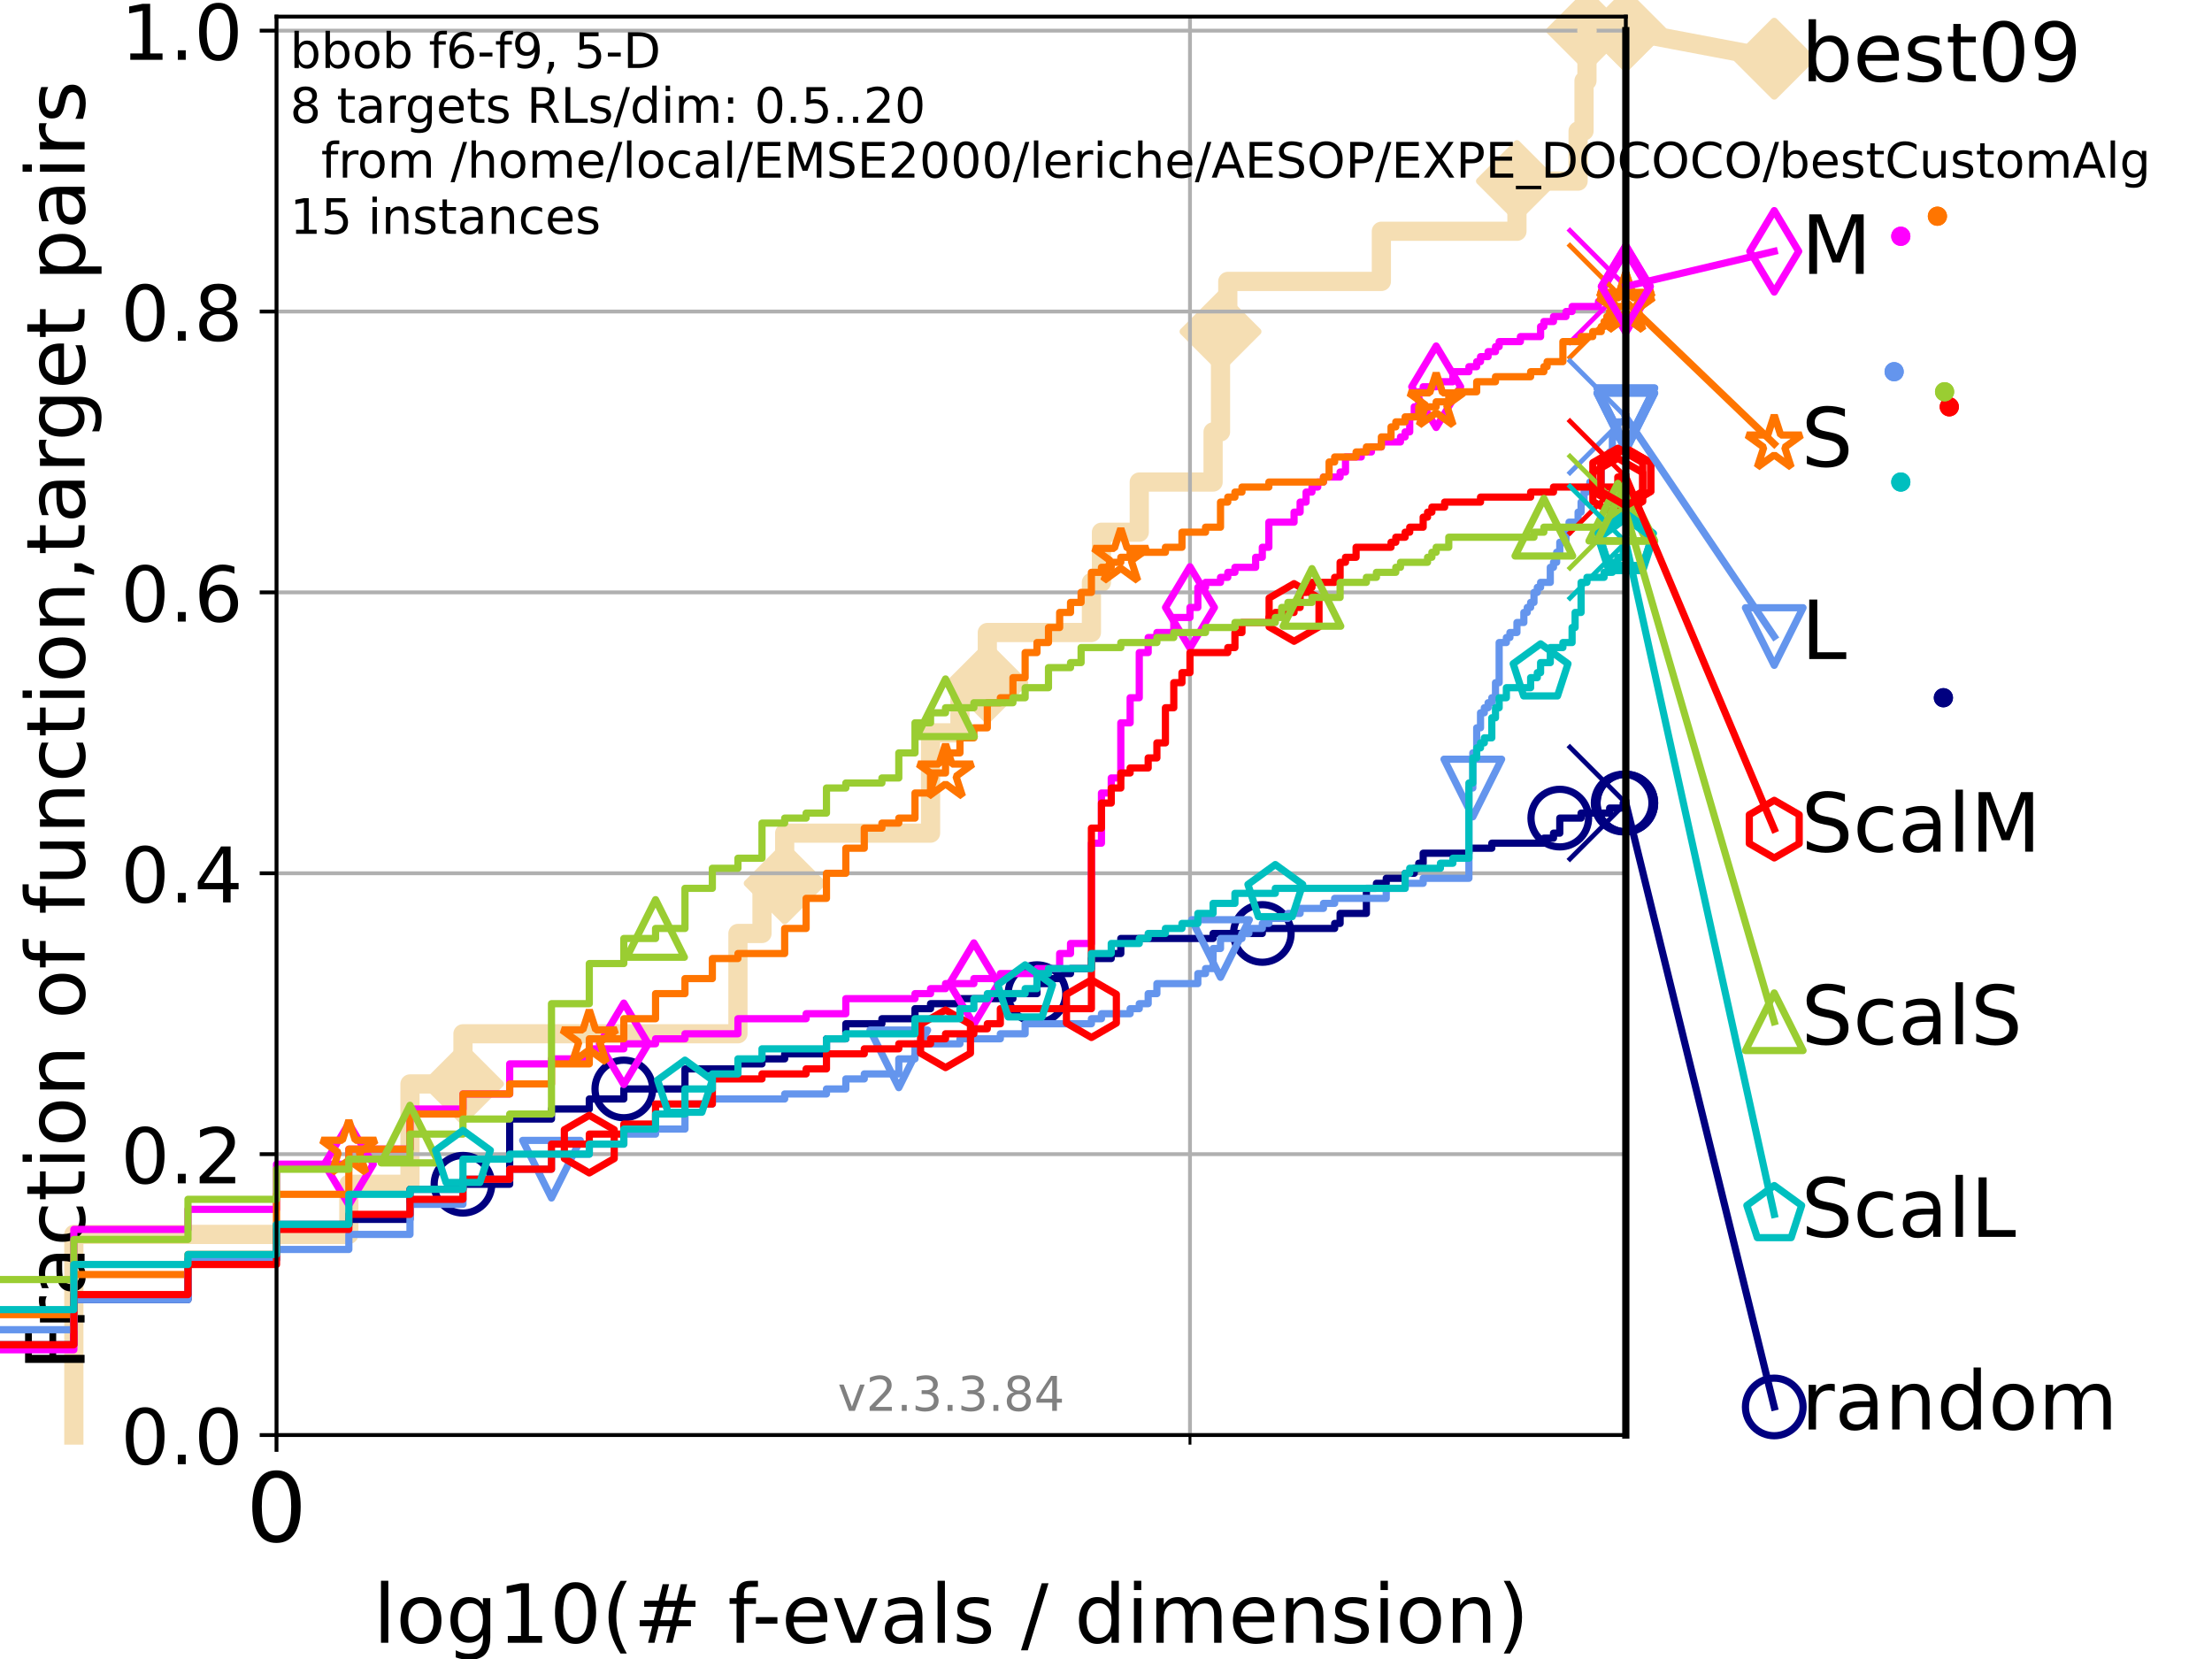 <?xml version="1.0" encoding="utf-8" standalone="no"?>
<!DOCTYPE svg PUBLIC "-//W3C//DTD SVG 1.1//EN"
  "http://www.w3.org/Graphics/SVG/1.1/DTD/svg11.dtd">
<!-- Created with matplotlib (https://matplotlib.org/) -->
<svg height="345.6pt" version="1.1" viewBox="0 0 460.8 345.6" width="460.8pt" xmlns="http://www.w3.org/2000/svg" xmlns:xlink="http://www.w3.org/1999/xlink">
 <defs>
  <style type="text/css">*{stroke-linecap:butt;stroke-linejoin:round;}</style>
 </defs>
 <g id="figure_1">
  <g id="patch_1">
   <path d="M 0 345.6 
L 460.8 345.6 
L 460.8 0 
L 0 0 
z
" style="fill:#ffffff;"/>
  </g>
  <g id="axes_1">
   <g id="patch_2">
    <path d="M 57.6 298.944 
L 338.688 298.944 
L 338.688 3.456 
L 57.6 3.456 
z
" style="fill:#ffffff;"/>
   </g>
   <g id="line2d_1">
    <path d="M 15.383 298.944 
L 15.383 257.149 
L 72.668 257.149 
L 72.668 246.701 
L 85.407 246.701 
L 85.407 225.803 
L 96.443 225.803 
L 96.443 215.355 
L 153.727 215.355 
L 153.727 194.457 
L 158.737 194.457 
L 158.737 184.009 
L 163.461 184.009 
L 163.461 173.56 
L 193.851 173.56 
L 193.851 152.663 
L 199.976 152.663 
L 199.976 142.214 
L 205.678 142.214 
L 205.678 131.765 
L 227.361 131.765 
L 227.361 121.317 
L 229.453 121.317 
L 229.453 110.868 
L 237.33 110.868 
L 237.33 100.42 
L 252.71 100.42 
L 252.71 89.971 
L 254.255 89.971 
L 254.255 69.074 
L 255.771 69.074 
L 255.771 58.625 
L 287.764 58.625 
L 287.764 48.176 
L 316.007 48.176 
L 316.007 37.728 
L 328.747 37.728 
L 328.747 27.279 
L 329.981 27.279 
L 329.981 16.83 
L 330.591 16.83 
L 330.591 6.382 
L 338.688 6.382 
" style="fill:none;stroke:#f5deb3;stroke-linecap:square;stroke-width:4;"/>
   </g>
   <g id="line2d_2">
    <defs>
     <path d="M -0 7.778 
L 7.778 0 
L 0 -7.778 
L -7.778 -0 
z
" id="mf87fb60d22" style="stroke:#f5deb3;stroke-linejoin:miter;stroke-width:1.5;"/>
    </defs>
    <g>
     <use style="fill:#f5deb3;stroke:#f5deb3;stroke-linejoin:miter;stroke-width:1.5;" x="96.443" xlink:href="#mf87fb60d22" y="225.803"/>
     <use style="fill:#f5deb3;stroke:#f5deb3;stroke-linejoin:miter;stroke-width:1.5;" x="163.461" xlink:href="#mf87fb60d22" y="184.009"/>
     <use style="fill:#f5deb3;stroke:#f5deb3;stroke-linejoin:miter;stroke-width:1.5;" x="205.678" xlink:href="#mf87fb60d22" y="142.214"/>
     <use style="fill:#f5deb3;stroke:#f5deb3;stroke-linejoin:miter;stroke-width:1.5;" x="254.255" xlink:href="#mf87fb60d22" y="69.074"/>
     <use style="fill:#f5deb3;stroke:#f5deb3;stroke-linejoin:miter;stroke-width:1.5;" x="316.007" xlink:href="#mf87fb60d22" y="37.728"/>
     <use style="fill:#f5deb3;stroke:#f5deb3;stroke-linejoin:miter;stroke-width:1.5;" x="330.591" xlink:href="#mf87fb60d22" y="6.382"/>
     <use style="fill:#f5deb3;stroke:#f5deb3;stroke-linejoin:miter;stroke-width:1.5;" x="338.688" xlink:href="#mf87fb60d22" y="6.382"/>
    </g>
   </g>
   <g id="line2d_3">
    <path style="fill:none;stroke:#f5deb3;stroke-linecap:square;stroke-width:4;"/>
    <g/>
   </g>
   <g id="line2d_4">
    <path d="M 338.688 6.382 
L 369.608 12.233 
" style="fill:none;stroke:#f5deb3;stroke-linecap:square;stroke-width:4;"/>
    <g>
     <use style="fill:#f5deb3;stroke:#f5deb3;stroke-linejoin:miter;stroke-width:1.5;" x="338.688" xlink:href="#mf87fb60d22" y="6.382"/>
     <use style="fill:#f5deb3;stroke:#f5deb3;stroke-linejoin:miter;stroke-width:1.5;" x="369.608" xlink:href="#mf87fb60d22" y="12.233"/>
    </g>
   </g>
   <g id="matplotlib.axis_1">
    <g id="xtick_1">
     <g id="line2d_5">
      <path clip-path="url(#p98b0d297fd)" d="M 57.6 298.944 
L 57.6 3.456 
" style="fill:none;stroke:#b0b0b0;stroke-linecap:square;stroke-width:0.8;"/>
     </g>
     <g id="line2d_6">
      <defs>
       <path d="M 0 0 
L 0 3.5 
" id="m80d6a7783c" style="stroke:#000000;stroke-width:0.8;"/>
      </defs>
      <g>
       <use style="stroke:#000000;stroke-width:0.8;" x="57.6" xlink:href="#m80d6a7783c" y="298.944"/>
      </g>
     </g>
     <g id="text_1">
      <!-- 0 -->
      <g transform="translate(51.237 321.141)scale(0.2 -0.2)">
       <defs>
        <path d="M 31.781 66.406 
Q 24.172 66.406 20.328 58.906 
Q 16.5 51.422 16.5 36.375 
Q 16.5 21.391 20.328 13.891 
Q 24.172 6.391 31.781 6.391 
Q 39.453 6.391 43.281 13.891 
Q 47.125 21.391 47.125 36.375 
Q 47.125 51.422 43.281 58.906 
Q 39.453 66.406 31.781 66.406 
z
M 31.781 74.219 
Q 44.047 74.219 50.516 64.516 
Q 56.984 54.828 56.984 36.375 
Q 56.984 17.969 50.516 8.266 
Q 44.047 -1.422 31.781 -1.422 
Q 19.531 -1.422 13.062 8.266 
Q 6.594 17.969 6.594 36.375 
Q 6.594 54.828 13.062 64.516 
Q 19.531 74.219 31.781 74.219 
z
" id="DejaVuSans-48"/>
       </defs>
       <use xlink:href="#DejaVuSans-48"/>
      </g>
     </g>
    </g>
    <g id="xtick_2">
     <g id="line2d_7">
      <path clip-path="url(#p98b0d297fd)" d="M 247.894 298.944 
L 247.894 3.456 
" style="fill:none;stroke:#b0b0b0;stroke-linecap:square;stroke-width:0.8;"/>
     </g>
     <g id="line2d_8">
      <defs>
       <path d="M 0 0 
L 0 2 
" id="m903968f2ca" style="stroke:#000000;stroke-width:0.6;"/>
      </defs>
      <g>
       <use style="stroke:#000000;stroke-width:0.6;" x="247.894" xlink:href="#m903968f2ca" y="298.944"/>
      </g>
     </g>
    </g>
    <g id="text_2">
     <!-- log10(# f-evals / dimension) -->
     <g transform="translate(77.764 342.218)scale(0.17 -0.17)">
      <defs>
       <path d="M 9.422 75.984 
L 18.406 75.984 
L 18.406 0 
L 9.422 0 
z
" id="DejaVuSans-108"/>
       <path d="M 30.609 48.391 
Q 23.391 48.391 19.188 42.75 
Q 14.984 37.109 14.984 27.297 
Q 14.984 17.484 19.156 11.844 
Q 23.344 6.203 30.609 6.203 
Q 37.797 6.203 41.984 11.859 
Q 46.188 17.531 46.188 27.297 
Q 46.188 37.016 41.984 42.703 
Q 37.797 48.391 30.609 48.391 
z
M 30.609 56 
Q 42.328 56 49.016 48.375 
Q 55.719 40.766 55.719 27.297 
Q 55.719 13.875 49.016 6.219 
Q 42.328 -1.422 30.609 -1.422 
Q 18.844 -1.422 12.172 6.219 
Q 5.516 13.875 5.516 27.297 
Q 5.516 40.766 12.172 48.375 
Q 18.844 56 30.609 56 
z
" id="DejaVuSans-111"/>
       <path d="M 45.406 27.984 
Q 45.406 37.75 41.375 43.109 
Q 37.359 48.484 30.078 48.484 
Q 22.859 48.484 18.828 43.109 
Q 14.797 37.75 14.797 27.984 
Q 14.797 18.266 18.828 12.891 
Q 22.859 7.516 30.078 7.516 
Q 37.359 7.516 41.375 12.891 
Q 45.406 18.266 45.406 27.984 
z
M 54.391 6.781 
Q 54.391 -7.172 48.188 -13.984 
Q 42 -20.797 29.203 -20.797 
Q 24.469 -20.797 20.266 -20.094 
Q 16.062 -19.391 12.109 -17.922 
L 12.109 -9.188 
Q 16.062 -11.328 19.922 -12.344 
Q 23.781 -13.375 27.781 -13.375 
Q 36.625 -13.375 41.016 -8.766 
Q 45.406 -4.156 45.406 5.172 
L 45.406 9.625 
Q 42.625 4.781 38.281 2.391 
Q 33.938 0 27.875 0 
Q 17.828 0 11.672 7.656 
Q 5.516 15.328 5.516 27.984 
Q 5.516 40.672 11.672 48.328 
Q 17.828 56 27.875 56 
Q 33.938 56 38.281 53.609 
Q 42.625 51.219 45.406 46.391 
L 45.406 54.688 
L 54.391 54.688 
z
" id="DejaVuSans-103"/>
       <path d="M 12.406 8.297 
L 28.516 8.297 
L 28.516 63.922 
L 10.984 60.406 
L 10.984 69.391 
L 28.422 72.906 
L 38.281 72.906 
L 38.281 8.297 
L 54.391 8.297 
L 54.391 0 
L 12.406 0 
z
" id="DejaVuSans-49"/>
       <path d="M 31 75.875 
Q 24.469 64.656 21.281 53.656 
Q 18.109 42.672 18.109 31.391 
Q 18.109 20.125 21.312 9.062 
Q 24.516 -2 31 -13.188 
L 23.188 -13.188 
Q 15.875 -1.703 12.234 9.375 
Q 8.594 20.453 8.594 31.391 
Q 8.594 42.281 12.203 53.312 
Q 15.828 64.359 23.188 75.875 
z
" id="DejaVuSans-40"/>
       <path d="M 51.125 44 
L 36.922 44 
L 32.812 27.688 
L 47.125 27.688 
z
M 43.797 71.781 
L 38.719 51.516 
L 52.984 51.516 
L 58.109 71.781 
L 65.922 71.781 
L 60.891 51.516 
L 76.125 51.516 
L 76.125 44 
L 58.984 44 
L 54.984 27.688 
L 70.516 27.688 
L 70.516 20.219 
L 53.078 20.219 
L 48 0 
L 40.188 0 
L 45.219 20.219 
L 30.906 20.219 
L 25.875 0 
L 18.016 0 
L 23.094 20.219 
L 7.719 20.219 
L 7.719 27.688 
L 24.906 27.688 
L 29 44 
L 13.281 44 
L 13.281 51.516 
L 30.906 51.516 
L 35.891 71.781 
z
" id="DejaVuSans-35"/>
       <path id="DejaVuSans-32"/>
       <path d="M 37.109 75.984 
L 37.109 68.5 
L 28.516 68.5 
Q 23.688 68.5 21.797 66.547 
Q 19.922 64.594 19.922 59.516 
L 19.922 54.688 
L 34.719 54.688 
L 34.719 47.703 
L 19.922 47.703 
L 19.922 0 
L 10.891 0 
L 10.891 47.703 
L 2.297 47.703 
L 2.297 54.688 
L 10.891 54.688 
L 10.891 58.5 
Q 10.891 67.625 15.141 71.797 
Q 19.391 75.984 28.609 75.984 
z
" id="DejaVuSans-102"/>
       <path d="M 4.891 31.391 
L 31.203 31.391 
L 31.203 23.391 
L 4.891 23.391 
z
" id="DejaVuSans-45"/>
       <path d="M 56.203 29.594 
L 56.203 25.203 
L 14.891 25.203 
Q 15.484 15.922 20.484 11.062 
Q 25.484 6.203 34.422 6.203 
Q 39.594 6.203 44.453 7.469 
Q 49.312 8.734 54.109 11.281 
L 54.109 2.781 
Q 49.266 0.734 44.188 -0.344 
Q 39.109 -1.422 33.891 -1.422 
Q 20.797 -1.422 13.156 6.188 
Q 5.516 13.812 5.516 26.812 
Q 5.516 40.234 12.766 48.109 
Q 20.016 56 32.328 56 
Q 43.359 56 49.781 48.891 
Q 56.203 41.797 56.203 29.594 
z
M 47.219 32.234 
Q 47.125 39.594 43.094 43.984 
Q 39.062 48.391 32.422 48.391 
Q 24.906 48.391 20.391 44.141 
Q 15.875 39.891 15.188 32.172 
z
" id="DejaVuSans-101"/>
       <path d="M 2.984 54.688 
L 12.5 54.688 
L 29.594 8.797 
L 46.688 54.688 
L 56.203 54.688 
L 35.688 0 
L 23.484 0 
z
" id="DejaVuSans-118"/>
       <path d="M 34.281 27.484 
Q 23.391 27.484 19.188 25 
Q 14.984 22.516 14.984 16.5 
Q 14.984 11.719 18.141 8.906 
Q 21.297 6.109 26.703 6.109 
Q 34.188 6.109 38.703 11.406 
Q 43.219 16.703 43.219 25.484 
L 43.219 27.484 
z
M 52.203 31.203 
L 52.203 0 
L 43.219 0 
L 43.219 8.297 
Q 40.141 3.328 35.547 0.953 
Q 30.953 -1.422 24.312 -1.422 
Q 15.922 -1.422 10.953 3.297 
Q 6 8.016 6 15.922 
Q 6 25.141 12.172 29.828 
Q 18.359 34.516 30.609 34.516 
L 43.219 34.516 
L 43.219 35.406 
Q 43.219 41.609 39.141 45 
Q 35.062 48.391 27.688 48.391 
Q 23 48.391 18.547 47.266 
Q 14.109 46.141 10.016 43.891 
L 10.016 52.203 
Q 14.938 54.109 19.578 55.047 
Q 24.219 56 28.609 56 
Q 40.484 56 46.344 49.844 
Q 52.203 43.703 52.203 31.203 
z
" id="DejaVuSans-97"/>
       <path d="M 44.281 53.078 
L 44.281 44.578 
Q 40.484 46.531 36.375 47.5 
Q 32.281 48.484 27.875 48.484 
Q 21.188 48.484 17.844 46.438 
Q 14.5 44.391 14.5 40.281 
Q 14.5 37.156 16.891 35.375 
Q 19.281 33.594 26.516 31.984 
L 29.594 31.297 
Q 39.156 29.25 43.188 25.516 
Q 47.219 21.781 47.219 15.094 
Q 47.219 7.469 41.188 3.016 
Q 35.156 -1.422 24.609 -1.422 
Q 20.219 -1.422 15.453 -0.562 
Q 10.688 0.297 5.422 2 
L 5.422 11.281 
Q 10.406 8.688 15.234 7.391 
Q 20.062 6.109 24.812 6.109 
Q 31.156 6.109 34.562 8.281 
Q 37.984 10.453 37.984 14.406 
Q 37.984 18.062 35.516 20.016 
Q 33.062 21.969 24.703 23.781 
L 21.578 24.516 
Q 13.234 26.266 9.516 29.906 
Q 5.812 33.547 5.812 39.891 
Q 5.812 47.609 11.281 51.797 
Q 16.75 56 26.812 56 
Q 31.781 56 36.172 55.266 
Q 40.578 54.547 44.281 53.078 
z
" id="DejaVuSans-115"/>
       <path d="M 25.391 72.906 
L 33.688 72.906 
L 8.297 -9.281 
L 0 -9.281 
z
" id="DejaVuSans-47"/>
       <path d="M 45.406 46.391 
L 45.406 75.984 
L 54.391 75.984 
L 54.391 0 
L 45.406 0 
L 45.406 8.203 
Q 42.578 3.328 38.25 0.953 
Q 33.938 -1.422 27.875 -1.422 
Q 17.969 -1.422 11.734 6.484 
Q 5.516 14.406 5.516 27.297 
Q 5.516 40.188 11.734 48.094 
Q 17.969 56 27.875 56 
Q 33.938 56 38.25 53.625 
Q 42.578 51.266 45.406 46.391 
z
M 14.797 27.297 
Q 14.797 17.391 18.875 11.75 
Q 22.953 6.109 30.078 6.109 
Q 37.203 6.109 41.297 11.75 
Q 45.406 17.391 45.406 27.297 
Q 45.406 37.203 41.297 42.844 
Q 37.203 48.484 30.078 48.484 
Q 22.953 48.484 18.875 42.844 
Q 14.797 37.203 14.797 27.297 
z
" id="DejaVuSans-100"/>
       <path d="M 9.422 54.688 
L 18.406 54.688 
L 18.406 0 
L 9.422 0 
z
M 9.422 75.984 
L 18.406 75.984 
L 18.406 64.594 
L 9.422 64.594 
z
" id="DejaVuSans-105"/>
       <path d="M 52 44.188 
Q 55.375 50.25 60.062 53.125 
Q 64.75 56 71.094 56 
Q 79.641 56 84.281 50.016 
Q 88.922 44.047 88.922 33.016 
L 88.922 0 
L 79.891 0 
L 79.891 32.719 
Q 79.891 40.578 77.094 44.375 
Q 74.312 48.188 68.609 48.188 
Q 61.625 48.188 57.562 43.547 
Q 53.516 38.922 53.516 30.906 
L 53.516 0 
L 44.484 0 
L 44.484 32.719 
Q 44.484 40.625 41.703 44.406 
Q 38.922 48.188 33.109 48.188 
Q 26.219 48.188 22.156 43.531 
Q 18.109 38.875 18.109 30.906 
L 18.109 0 
L 9.078 0 
L 9.078 54.688 
L 18.109 54.688 
L 18.109 46.188 
Q 21.188 51.219 25.484 53.609 
Q 29.781 56 35.688 56 
Q 41.656 56 45.828 52.969 
Q 50 49.953 52 44.188 
z
" id="DejaVuSans-109"/>
       <path d="M 54.891 33.016 
L 54.891 0 
L 45.906 0 
L 45.906 32.719 
Q 45.906 40.484 42.875 44.328 
Q 39.844 48.188 33.797 48.188 
Q 26.516 48.188 22.312 43.547 
Q 18.109 38.922 18.109 30.906 
L 18.109 0 
L 9.078 0 
L 9.078 54.688 
L 18.109 54.688 
L 18.109 46.188 
Q 21.344 51.125 25.703 53.562 
Q 30.078 56 35.797 56 
Q 45.219 56 50.047 50.172 
Q 54.891 44.344 54.891 33.016 
z
" id="DejaVuSans-110"/>
       <path d="M 8.016 75.875 
L 15.828 75.875 
Q 23.141 64.359 26.781 53.312 
Q 30.422 42.281 30.422 31.391 
Q 30.422 20.453 26.781 9.375 
Q 23.141 -1.703 15.828 -13.188 
L 8.016 -13.188 
Q 14.5 -2 17.703 9.062 
Q 20.906 20.125 20.906 31.391 
Q 20.906 42.672 17.703 53.656 
Q 14.5 64.656 8.016 75.875 
z
" id="DejaVuSans-41"/>
      </defs>
      <use xlink:href="#DejaVuSans-108"/>
      <use x="27.783" xlink:href="#DejaVuSans-111"/>
      <use x="88.965" xlink:href="#DejaVuSans-103"/>
      <use x="152.441" xlink:href="#DejaVuSans-49"/>
      <use x="216.064" xlink:href="#DejaVuSans-48"/>
      <use x="279.688" xlink:href="#DejaVuSans-40"/>
      <use x="318.701" xlink:href="#DejaVuSans-35"/>
      <use x="402.49" xlink:href="#DejaVuSans-32"/>
      <use x="434.277" xlink:href="#DejaVuSans-102"/>
      <use x="463.982" xlink:href="#DejaVuSans-45"/>
      <use x="500.066" xlink:href="#DejaVuSans-101"/>
      <use x="561.59" xlink:href="#DejaVuSans-118"/>
      <use x="620.77" xlink:href="#DejaVuSans-97"/>
      <use x="682.049" xlink:href="#DejaVuSans-108"/>
      <use x="709.832" xlink:href="#DejaVuSans-115"/>
      <use x="761.932" xlink:href="#DejaVuSans-32"/>
      <use x="793.719" xlink:href="#DejaVuSans-47"/>
      <use x="827.41" xlink:href="#DejaVuSans-32"/>
      <use x="859.197" xlink:href="#DejaVuSans-100"/>
      <use x="922.674" xlink:href="#DejaVuSans-105"/>
      <use x="950.457" xlink:href="#DejaVuSans-109"/>
      <use x="1047.869" xlink:href="#DejaVuSans-101"/>
      <use x="1109.393" xlink:href="#DejaVuSans-110"/>
      <use x="1172.771" xlink:href="#DejaVuSans-115"/>
      <use x="1224.871" xlink:href="#DejaVuSans-105"/>
      <use x="1252.654" xlink:href="#DejaVuSans-111"/>
      <use x="1313.836" xlink:href="#DejaVuSans-110"/>
      <use x="1377.215" xlink:href="#DejaVuSans-41"/>
     </g>
    </g>
   </g>
   <g id="matplotlib.axis_2">
    <g id="ytick_1">
     <g id="line2d_9">
      <path clip-path="url(#p98b0d297fd)" d="M 57.6 298.944 
L 338.688 298.944 
" style="fill:none;stroke:#b0b0b0;stroke-linecap:square;stroke-width:0.8;"/>
     </g>
     <g id="line2d_10">
      <defs>
       <path d="M 0 0 
L -3.5 0 
" id="mad7810d990" style="stroke:#000000;stroke-width:0.8;"/>
      </defs>
      <g>
       <use style="stroke:#000000;stroke-width:0.8;" x="57.6" xlink:href="#mad7810d990" y="298.944"/>
      </g>
     </g>
     <g id="text_3">
      <!-- 0.0 -->
      <g transform="translate(25.155 305.023)scale(0.16 -0.16)">
       <defs>
        <path d="M 10.688 12.406 
L 21 12.406 
L 21 0 
L 10.688 0 
z
" id="DejaVuSans-46"/>
       </defs>
       <use xlink:href="#DejaVuSans-48"/>
       <use x="63.623" xlink:href="#DejaVuSans-46"/>
       <use x="95.41" xlink:href="#DejaVuSans-48"/>
      </g>
     </g>
    </g>
    <g id="ytick_2">
     <g id="line2d_11">
      <path clip-path="url(#p98b0d297fd)" d="M 57.6 240.432 
L 338.688 240.432 
" style="fill:none;stroke:#b0b0b0;stroke-linecap:square;stroke-width:0.8;"/>
     </g>
     <g id="line2d_12">
      <g>
       <use style="stroke:#000000;stroke-width:0.8;" x="57.6" xlink:href="#mad7810d990" y="240.432"/>
      </g>
     </g>
     <g id="text_4">
      <!-- 0.2 -->
      <g transform="translate(25.155 246.51)scale(0.16 -0.16)">
       <defs>
        <path d="M 19.188 8.297 
L 53.609 8.297 
L 53.609 0 
L 7.328 0 
L 7.328 8.297 
Q 12.938 14.109 22.625 23.891 
Q 32.328 33.688 34.812 36.531 
Q 39.547 41.844 41.422 45.531 
Q 43.312 49.219 43.312 52.781 
Q 43.312 58.594 39.234 62.25 
Q 35.156 65.922 28.609 65.922 
Q 23.969 65.922 18.812 64.312 
Q 13.672 62.703 7.812 59.422 
L 7.812 69.391 
Q 13.766 71.781 18.938 73 
Q 24.125 74.219 28.422 74.219 
Q 39.75 74.219 46.484 68.547 
Q 53.219 62.891 53.219 53.422 
Q 53.219 48.922 51.531 44.891 
Q 49.859 40.875 45.406 35.406 
Q 44.188 33.984 37.641 27.219 
Q 31.109 20.453 19.188 8.297 
z
" id="DejaVuSans-50"/>
       </defs>
       <use xlink:href="#DejaVuSans-48"/>
       <use x="63.623" xlink:href="#DejaVuSans-46"/>
       <use x="95.41" xlink:href="#DejaVuSans-50"/>
      </g>
     </g>
    </g>
    <g id="ytick_3">
     <g id="line2d_13">
      <path clip-path="url(#p98b0d297fd)" d="M 57.6 181.919 
L 338.688 181.919 
" style="fill:none;stroke:#b0b0b0;stroke-linecap:square;stroke-width:0.8;"/>
     </g>
     <g id="line2d_14">
      <g>
       <use style="stroke:#000000;stroke-width:0.8;" x="57.6" xlink:href="#mad7810d990" y="181.919"/>
      </g>
     </g>
     <g id="text_5">
      <!-- 0.4 -->
      <g transform="translate(25.155 187.998)scale(0.16 -0.16)">
       <defs>
        <path d="M 37.797 64.312 
L 12.891 25.391 
L 37.797 25.391 
z
M 35.203 72.906 
L 47.609 72.906 
L 47.609 25.391 
L 58.016 25.391 
L 58.016 17.188 
L 47.609 17.188 
L 47.609 0 
L 37.797 0 
L 37.797 17.188 
L 4.891 17.188 
L 4.891 26.703 
z
" id="DejaVuSans-52"/>
       </defs>
       <use xlink:href="#DejaVuSans-48"/>
       <use x="63.623" xlink:href="#DejaVuSans-46"/>
       <use x="95.41" xlink:href="#DejaVuSans-52"/>
      </g>
     </g>
    </g>
    <g id="ytick_4">
     <g id="line2d_15">
      <path clip-path="url(#p98b0d297fd)" d="M 57.6 123.407 
L 338.688 123.407 
" style="fill:none;stroke:#b0b0b0;stroke-linecap:square;stroke-width:0.8;"/>
     </g>
     <g id="line2d_16">
      <g>
       <use style="stroke:#000000;stroke-width:0.8;" x="57.6" xlink:href="#mad7810d990" y="123.407"/>
      </g>
     </g>
     <g id="text_6">
      <!-- 0.6 -->
      <g transform="translate(25.155 129.485)scale(0.16 -0.16)">
       <defs>
        <path d="M 33.016 40.375 
Q 26.375 40.375 22.484 35.828 
Q 18.609 31.297 18.609 23.391 
Q 18.609 15.531 22.484 10.953 
Q 26.375 6.391 33.016 6.391 
Q 39.656 6.391 43.531 10.953 
Q 47.406 15.531 47.406 23.391 
Q 47.406 31.297 43.531 35.828 
Q 39.656 40.375 33.016 40.375 
z
M 52.594 71.297 
L 52.594 62.312 
Q 48.875 64.062 45.094 64.984 
Q 41.312 65.922 37.594 65.922 
Q 27.828 65.922 22.672 59.328 
Q 17.531 52.734 16.797 39.406 
Q 19.672 43.656 24.016 45.922 
Q 28.375 48.188 33.594 48.188 
Q 44.578 48.188 50.953 41.516 
Q 57.328 34.859 57.328 23.391 
Q 57.328 12.156 50.688 5.359 
Q 44.047 -1.422 33.016 -1.422 
Q 20.359 -1.422 13.672 8.266 
Q 6.984 17.969 6.984 36.375 
Q 6.984 53.656 15.188 63.938 
Q 23.391 74.219 37.203 74.219 
Q 40.922 74.219 44.703 73.484 
Q 48.484 72.75 52.594 71.297 
z
" id="DejaVuSans-54"/>
       </defs>
       <use xlink:href="#DejaVuSans-48"/>
       <use x="63.623" xlink:href="#DejaVuSans-46"/>
       <use x="95.41" xlink:href="#DejaVuSans-54"/>
      </g>
     </g>
    </g>
    <g id="ytick_5">
     <g id="line2d_17">
      <path clip-path="url(#p98b0d297fd)" d="M 57.6 64.894 
L 338.688 64.894 
" style="fill:none;stroke:#b0b0b0;stroke-linecap:square;stroke-width:0.8;"/>
     </g>
     <g id="line2d_18">
      <g>
       <use style="stroke:#000000;stroke-width:0.8;" x="57.6" xlink:href="#mad7810d990" y="64.894"/>
      </g>
     </g>
     <g id="text_7">
      <!-- 0.8 -->
      <g transform="translate(25.155 70.973)scale(0.16 -0.16)">
       <defs>
        <path d="M 31.781 34.625 
Q 24.75 34.625 20.719 30.859 
Q 16.703 27.094 16.703 20.516 
Q 16.703 13.922 20.719 10.156 
Q 24.75 6.391 31.781 6.391 
Q 38.812 6.391 42.859 10.172 
Q 46.922 13.969 46.922 20.516 
Q 46.922 27.094 42.891 30.859 
Q 38.875 34.625 31.781 34.625 
z
M 21.922 38.812 
Q 15.578 40.375 12.031 44.719 
Q 8.5 49.078 8.5 55.328 
Q 8.5 64.062 14.719 69.141 
Q 20.953 74.219 31.781 74.219 
Q 42.672 74.219 48.875 69.141 
Q 55.078 64.062 55.078 55.328 
Q 55.078 49.078 51.531 44.719 
Q 48 40.375 41.703 38.812 
Q 48.828 37.156 52.797 32.312 
Q 56.781 27.484 56.781 20.516 
Q 56.781 9.906 50.312 4.234 
Q 43.844 -1.422 31.781 -1.422 
Q 19.734 -1.422 13.25 4.234 
Q 6.781 9.906 6.781 20.516 
Q 6.781 27.484 10.781 32.312 
Q 14.797 37.156 21.922 38.812 
z
M 18.312 54.391 
Q 18.312 48.734 21.844 45.562 
Q 25.391 42.391 31.781 42.391 
Q 38.141 42.391 41.719 45.562 
Q 45.312 48.734 45.312 54.391 
Q 45.312 60.062 41.719 63.234 
Q 38.141 66.406 31.781 66.406 
Q 25.391 66.406 21.844 63.234 
Q 18.312 60.062 18.312 54.391 
z
" id="DejaVuSans-56"/>
       </defs>
       <use xlink:href="#DejaVuSans-48"/>
       <use x="63.623" xlink:href="#DejaVuSans-46"/>
       <use x="95.41" xlink:href="#DejaVuSans-56"/>
      </g>
     </g>
    </g>
    <g id="ytick_6">
     <g id="line2d_19">
      <path clip-path="url(#p98b0d297fd)" d="M 57.6 6.382 
L 338.688 6.382 
" style="fill:none;stroke:#b0b0b0;stroke-linecap:square;stroke-width:0.8;"/>
     </g>
     <g id="line2d_20">
      <g>
       <use style="stroke:#000000;stroke-width:0.8;" x="57.6" xlink:href="#mad7810d990" y="6.382"/>
      </g>
     </g>
     <g id="text_8">
      <!-- 1.0 -->
      <g transform="translate(25.155 12.46)scale(0.16 -0.16)">
       <use xlink:href="#DejaVuSans-49"/>
       <use x="63.623" xlink:href="#DejaVuSans-46"/>
       <use x="95.41" xlink:href="#DejaVuSans-48"/>
      </g>
     </g>
    </g>
    <g id="text_9">
     <!-- Fraction of function,target pairs -->
     <g transform="translate(17.62 285.585)rotate(-90)scale(0.17 -0.17)">
      <defs>
       <path d="M 9.812 72.906 
L 51.703 72.906 
L 51.703 64.594 
L 19.672 64.594 
L 19.672 43.109 
L 48.578 43.109 
L 48.578 34.812 
L 19.672 34.812 
L 19.672 0 
L 9.812 0 
z
" id="DejaVuSans-70"/>
       <path d="M 41.109 46.297 
Q 39.594 47.172 37.812 47.578 
Q 36.031 48 33.891 48 
Q 26.266 48 22.188 43.047 
Q 18.109 38.094 18.109 28.812 
L 18.109 0 
L 9.078 0 
L 9.078 54.688 
L 18.109 54.688 
L 18.109 46.188 
Q 20.953 51.172 25.484 53.578 
Q 30.031 56 36.531 56 
Q 37.453 56 38.578 55.875 
Q 39.703 55.766 41.062 55.516 
z
" id="DejaVuSans-114"/>
       <path d="M 48.781 52.594 
L 48.781 44.188 
Q 44.969 46.297 41.141 47.344 
Q 37.312 48.391 33.406 48.391 
Q 24.656 48.391 19.812 42.844 
Q 14.984 37.312 14.984 27.297 
Q 14.984 17.281 19.812 11.734 
Q 24.656 6.203 33.406 6.203 
Q 37.312 6.203 41.141 7.25 
Q 44.969 8.297 48.781 10.406 
L 48.781 2.094 
Q 45.016 0.344 40.984 -0.531 
Q 36.969 -1.422 32.422 -1.422 
Q 20.062 -1.422 12.781 6.344 
Q 5.516 14.109 5.516 27.297 
Q 5.516 40.672 12.859 48.328 
Q 20.219 56 33.016 56 
Q 37.156 56 41.109 55.141 
Q 45.062 54.297 48.781 52.594 
z
" id="DejaVuSans-99"/>
       <path d="M 18.312 70.219 
L 18.312 54.688 
L 36.812 54.688 
L 36.812 47.703 
L 18.312 47.703 
L 18.312 18.016 
Q 18.312 11.328 20.141 9.422 
Q 21.969 7.516 27.594 7.516 
L 36.812 7.516 
L 36.812 0 
L 27.594 0 
Q 17.188 0 13.234 3.875 
Q 9.281 7.766 9.281 18.016 
L 9.281 47.703 
L 2.688 47.703 
L 2.688 54.688 
L 9.281 54.688 
L 9.281 70.219 
z
" id="DejaVuSans-116"/>
       <path d="M 8.5 21.578 
L 8.5 54.688 
L 17.484 54.688 
L 17.484 21.922 
Q 17.484 14.156 20.5 10.266 
Q 23.531 6.391 29.594 6.391 
Q 36.859 6.391 41.078 11.031 
Q 45.312 15.672 45.312 23.688 
L 45.312 54.688 
L 54.297 54.688 
L 54.297 0 
L 45.312 0 
L 45.312 8.406 
Q 42.047 3.422 37.719 1 
Q 33.406 -1.422 27.688 -1.422 
Q 18.266 -1.422 13.375 4.438 
Q 8.5 10.297 8.5 21.578 
z
M 31.109 56 
z
" id="DejaVuSans-117"/>
       <path d="M 11.719 12.406 
L 22.016 12.406 
L 22.016 4 
L 14.016 -11.625 
L 7.719 -11.625 
L 11.719 4 
z
" id="DejaVuSans-44"/>
       <path d="M 18.109 8.203 
L 18.109 -20.797 
L 9.078 -20.797 
L 9.078 54.688 
L 18.109 54.688 
L 18.109 46.391 
Q 20.953 51.266 25.266 53.625 
Q 29.594 56 35.594 56 
Q 45.562 56 51.781 48.094 
Q 58.016 40.188 58.016 27.297 
Q 58.016 14.406 51.781 6.484 
Q 45.562 -1.422 35.594 -1.422 
Q 29.594 -1.422 25.266 0.953 
Q 20.953 3.328 18.109 8.203 
z
M 48.688 27.297 
Q 48.688 37.203 44.609 42.844 
Q 40.531 48.484 33.406 48.484 
Q 26.266 48.484 22.188 42.844 
Q 18.109 37.203 18.109 27.297 
Q 18.109 17.391 22.188 11.75 
Q 26.266 6.109 33.406 6.109 
Q 40.531 6.109 44.609 11.75 
Q 48.688 17.391 48.688 27.297 
z
" id="DejaVuSans-112"/>
      </defs>
      <use xlink:href="#DejaVuSans-70"/>
      <use x="50.27" xlink:href="#DejaVuSans-114"/>
      <use x="91.383" xlink:href="#DejaVuSans-97"/>
      <use x="152.662" xlink:href="#DejaVuSans-99"/>
      <use x="207.643" xlink:href="#DejaVuSans-116"/>
      <use x="246.852" xlink:href="#DejaVuSans-105"/>
      <use x="274.635" xlink:href="#DejaVuSans-111"/>
      <use x="335.816" xlink:href="#DejaVuSans-110"/>
      <use x="399.195" xlink:href="#DejaVuSans-32"/>
      <use x="430.982" xlink:href="#DejaVuSans-111"/>
      <use x="492.164" xlink:href="#DejaVuSans-102"/>
      <use x="527.369" xlink:href="#DejaVuSans-32"/>
      <use x="559.156" xlink:href="#DejaVuSans-102"/>
      <use x="594.361" xlink:href="#DejaVuSans-117"/>
      <use x="657.74" xlink:href="#DejaVuSans-110"/>
      <use x="721.119" xlink:href="#DejaVuSans-99"/>
      <use x="776.1" xlink:href="#DejaVuSans-116"/>
      <use x="815.309" xlink:href="#DejaVuSans-105"/>
      <use x="843.092" xlink:href="#DejaVuSans-111"/>
      <use x="904.273" xlink:href="#DejaVuSans-110"/>
      <use x="967.652" xlink:href="#DejaVuSans-44"/>
      <use x="999.439" xlink:href="#DejaVuSans-116"/>
      <use x="1038.648" xlink:href="#DejaVuSans-97"/>
      <use x="1099.928" xlink:href="#DejaVuSans-114"/>
      <use x="1139.291" xlink:href="#DejaVuSans-103"/>
      <use x="1202.768" xlink:href="#DejaVuSans-101"/>
      <use x="1264.291" xlink:href="#DejaVuSans-116"/>
      <use x="1303.5" xlink:href="#DejaVuSans-32"/>
      <use x="1335.287" xlink:href="#DejaVuSans-112"/>
      <use x="1398.764" xlink:href="#DejaVuSans-97"/>
      <use x="1460.043" xlink:href="#DejaVuSans-105"/>
      <use x="1487.826" xlink:href="#DejaVuSans-114"/>
      <use x="1528.939" xlink:href="#DejaVuSans-115"/>
     </g>
    </g>
   </g>
   <g id="line2d_21">
    <defs>
     <path d="M 0 1.5 
C 0.398 1.5 0.779 1.342 1.061 1.061 
C 1.342 0.779 1.5 0.398 1.5 0 
C 1.5 -0.398 1.342 -0.779 1.061 -1.061 
C 0.779 -1.342 0.398 -1.5 0 -1.5 
C -0.398 -1.5 -0.779 -1.342 -1.061 -1.061 
C -1.342 -0.779 -1.5 -0.398 -1.5 0 
C -1.5 0.398 -1.342 0.779 -1.061 1.061 
C -0.779 1.342 -0.398 1.5 0 1.5 
z
" id="m1850b6e6d9" style="stroke:#f5deb3;"/>
    </defs>
    <g>
     <use style="fill:#f5deb3;stroke:#f5deb3;" x="330.591" xlink:href="#m1850b6e6d9" y="6.382"/>
     <use style="fill:#f5deb3;stroke:#f5deb3;" x="330.591" xlink:href="#m1850b6e6d9" y="6.382"/>
    </g>
   </g>
   <g id="line2d_22">
    <defs>
     <path d="M 0 1.5 
C 0.398 1.5 0.779 1.342 1.061 1.061 
C 1.342 0.779 1.5 0.398 1.5 0 
C 1.5 -0.398 1.342 -0.779 1.061 -1.061 
C 0.779 -1.342 0.398 -1.5 0 -1.5 
C -0.398 -1.5 -0.779 -1.342 -1.061 -1.061 
C -1.342 -0.779 -1.5 -0.398 -1.5 0 
C -1.5 0.398 -1.342 0.779 -1.061 1.061 
C -0.779 1.342 -0.398 1.5 0 1.5 
z
" id="m1d5f34915b" style="stroke:#000080;"/>
    </defs>
    <g>
     <use style="fill:#000080;stroke:#000080;" x="404.845" xlink:href="#m1d5f34915b" y="145.349"/>
     <use style="fill:#000080;stroke:#000080;" x="404.845" xlink:href="#m1d5f34915b" y="145.349"/>
    </g>
   </g>
   <g id="line2d_23">
    <path d="M -1 280.136 
L 15.383 280.136 
L 15.383 270.733 
L 39.159 270.733 
L 39.159 262.374 
L 57.6 262.374 
L 57.6 255.06 
L 72.668 255.06 
L 72.668 254.015 
L 85.407 254.015 
L 85.407 247.746 
L 96.443 247.746 
L 96.443 246.701 
L 106.177 246.701 
L 106.177 233.117 
L 114.884 233.117 
L 114.884 231.028 
L 122.761 231.028 
L 122.761 228.938 
L 129.952 228.938 
L 129.952 226.848 
L 142.692 226.848 
L 142.692 222.669 
L 153.727 222.669 
L 153.727 221.624 
L 158.737 221.624 
L 158.737 220.579 
L 163.461 220.579 
L 163.461 219.534 
L 172.169 219.534 
L 172.169 216.4 
L 176.201 216.4 
L 176.201 213.265 
L 183.719 213.265 
L 183.719 212.22 
L 190.61 212.22 
L 190.61 210.13 
L 193.851 210.13 
L 193.851 209.086 
L 199.976 209.086 
L 199.976 208.041 
L 211.012 208.041 
L 211.012 206.996 
L 216.022 206.996 
L 216.022 204.906 
L 218.417 204.906 
L 218.417 203.861 
L 220.746 203.861 
L 220.746 202.816 
L 223.01 202.816 
L 223.01 201.771 
L 227.361 201.771 
L 227.361 199.682 
L 231.494 199.682 
L 231.494 198.637 
L 233.485 198.637 
L 233.485 195.502 
L 252.71 195.502 
L 252.71 194.457 
L 262.962 194.457 
L 262.962 193.413 
L 278.03 193.413 
L 278.03 192.368 
L 279.17 192.368 
L 279.17 190.278 
L 284.645 190.278 
L 284.645 185.054 
L 286.737 185.054 
L 286.737 184.009 
L 288.778 184.009 
L 288.778 182.964 
L 292.714 182.964 
L 292.714 181.919 
L 294.614 181.919 
L 294.614 180.874 
L 295.548 180.874 
L 295.548 179.829 
L 296.471 179.829 
L 296.471 177.74 
L 306.001 177.74 
L 306.001 176.695 
L 310.77 176.695 
L 310.77 175.65 
L 321.613 175.65 
L 321.613 174.605 
L 323.62 174.605 
L 323.62 173.56 
L 324.932 173.56 
L 324.932 170.426 
L 329.366 170.426 
L 329.366 169.381 
L 335.314 169.381 
L 335.314 168.336 
L 338.135 168.336 
L 338.135 167.291 
L 338.688 167.291 
" style="fill:none;stroke:#000080;stroke-linecap:square;stroke-width:1.5;"/>
   </g>
   <g id="line2d_24">
    <defs>
     <path d="M 0 6 
C 1.591 6 3.117 5.368 4.243 4.243 
C 5.368 3.117 6 1.591 6 0 
C 6 -1.591 5.368 -3.117 4.243 -4.243 
C 3.117 -5.368 1.591 -6 0 -6 
C -1.591 -6 -3.117 -5.368 -4.243 -4.243 
C -5.368 -3.117 -6 -1.591 -6 0 
C -6 1.591 -5.368 3.117 -4.243 4.243 
C -3.117 5.368 -1.591 6 0 6 
z
" id="m9932ad01b0" style="stroke:#000080;stroke-width:1.5;"/>
    </defs>
    <g>
     <use style="fill-opacity:0;stroke:#000080;stroke-width:1.5;" x="96.443" xlink:href="#m9932ad01b0" y="246.701"/>
     <use style="fill-opacity:0;stroke:#000080;stroke-width:1.5;" x="129.952" xlink:href="#m9932ad01b0" y="226.848"/>
     <use style="fill-opacity:0;stroke:#000080;stroke-width:1.5;" x="216.022" xlink:href="#m9932ad01b0" y="206.996"/>
     <use style="fill-opacity:0;stroke:#000080;stroke-width:1.5;" x="262.962" xlink:href="#m9932ad01b0" y="194.457"/>
     <use style="fill-opacity:0;stroke:#000080;stroke-width:1.5;" x="324.932" xlink:href="#m9932ad01b0" y="170.426"/>
     <use style="fill-opacity:0;stroke:#000080;stroke-width:1.5;" x="338.135" xlink:href="#m9932ad01b0" y="167.291"/>
     <use style="fill-opacity:0;stroke:#000080;stroke-width:1.5;" x="338.688" xlink:href="#m9932ad01b0" y="167.291"/>
    </g>
   </g>
   <g id="line2d_25">
    <path style="fill:none;stroke:#000080;stroke-linecap:square;stroke-width:1.5;"/>
    <g/>
   </g>
   <g id="line2d_26">
    <path clip-path="url(#p98b0d297fd)" d="M 338.688 167.291 
" style="fill:none;stroke:#000080;stroke-linecap:square;stroke-width:1.5;"/>
    <defs>
     <path d="M -12 12 
L 12 -12 
M -12 -12 
L 12 12 
" id="me6972e4232" style="stroke:#000080;"/>
    </defs>
    <g clip-path="url(#p98b0d297fd)">
     <use style="fill:#000080;stroke:#000080;" x="338.688" xlink:href="#me6972e4232" y="167.291"/>
    </g>
   </g>
   <g id="line2d_27">
    <defs>
     <path d="M 0 1.5 
C 0.398 1.5 0.779 1.342 1.061 1.061 
C 1.342 0.779 1.5 0.398 1.5 0 
C 1.5 -0.398 1.342 -0.779 1.061 -1.061 
C 0.779 -1.342 0.398 -1.5 0 -1.5 
C -0.398 -1.5 -0.779 -1.342 -1.061 -1.061 
C -1.342 -0.779 -1.5 -0.398 -1.5 0 
C -1.5 0.398 -1.342 0.779 -1.061 1.061 
C -0.779 1.342 -0.398 1.5 0 1.5 
z
" id="mc8d7f71635" style="stroke:#ff00ff;"/>
    </defs>
    <g>
     <use style="fill:#ff00ff;stroke:#ff00ff;" x="395.972" xlink:href="#mc8d7f71635" y="49.221"/>
     <use style="fill:#ff00ff;stroke:#ff00ff;" x="395.972" xlink:href="#mc8d7f71635" y="49.221"/>
    </g>
   </g>
   <g id="line2d_28">
    <path d="M -1 281.181 
L 15.383 281.181 
L 15.383 256.105 
L 39.159 256.105 
L 39.159 251.925 
L 57.6 251.925 
L 57.6 242.521 
L 72.668 242.521 
L 72.668 239.387 
L 85.407 239.387 
L 85.407 231.028 
L 96.443 231.028 
L 96.443 227.893 
L 106.177 227.893 
L 106.177 221.624 
L 114.884 221.624 
L 114.884 220.579 
L 122.761 220.579 
L 122.761 218.489 
L 129.952 218.489 
L 129.952 217.444 
L 136.567 217.444 
L 136.567 216.4 
L 142.692 216.4 
L 142.692 215.355 
L 153.727 215.355 
L 153.727 212.22 
L 167.93 212.22 
L 167.93 211.175 
L 176.201 211.175 
L 176.201 208.041 
L 190.61 208.041 
L 190.61 206.996 
L 193.851 206.996 
L 193.851 205.951 
L 196.97 205.951 
L 196.97 204.906 
L 202.876 204.906 
L 202.876 203.861 
L 208.388 203.861 
L 208.388 202.816 
L 216.022 202.816 
L 216.022 201.771 
L 220.746 201.771 
L 220.746 198.637 
L 223.01 198.637 
L 223.01 196.547 
L 227.361 196.547 
L 227.361 175.65 
L 229.453 175.65 
L 229.453 165.201 
L 231.494 165.201 
L 231.494 162.067 
L 233.485 162.067 
L 233.485 150.573 
L 235.43 150.573 
L 235.43 145.349 
L 237.33 145.349 
L 237.33 135.945 
L 239.187 135.945 
L 239.187 132.81 
L 241.003 132.81 
L 241.003 131.765 
L 244.521 131.765 
L 244.521 128.631 
L 247.894 128.631 
L 247.894 126.541 
L 249.531 126.541 
L 249.531 122.362 
L 251.136 122.362 
L 251.136 121.317 
L 254.255 121.317 
L 254.255 120.272 
L 255.771 120.272 
L 255.771 119.227 
L 257.26 119.227 
L 257.26 118.182 
L 261.573 118.182 
L 261.573 116.093 
L 262.962 116.093 
L 262.962 114.003 
L 264.328 114.003 
L 264.328 108.778 
L 269.577 108.778 
L 269.577 106.689 
L 270.839 106.689 
L 270.839 104.599 
L 272.082 104.599 
L 272.082 102.509 
L 273.306 102.509 
L 273.306 101.464 
L 274.513 101.464 
L 274.513 100.42 
L 275.702 100.42 
L 275.702 99.375 
L 279.17 99.375 
L 279.17 98.33 
L 280.294 98.33 
L 280.294 95.195 
L 283.579 95.195 
L 283.579 94.15 
L 285.698 94.15 
L 285.698 93.105 
L 287.764 93.105 
L 287.764 92.061 
L 291.748 92.061 
L 291.748 91.016 
L 292.714 91.016 
L 292.714 89.971 
L 293.67 89.971 
L 293.67 86.836 
L 294.614 86.836 
L 294.614 84.747 
L 295.548 84.747 
L 295.548 81.612 
L 296.471 81.612 
L 296.471 80.567 
L 299.181 80.567 
L 299.181 79.522 
L 302.662 79.522 
L 302.662 77.432 
L 306.001 77.432 
L 306.001 76.388 
L 307.622 76.388 
L 307.622 75.343 
L 308.42 75.343 
L 308.42 74.298 
L 309.994 74.298 
L 309.994 73.253 
L 311.539 73.253 
L 311.539 72.208 
L 312.301 72.208 
L 312.301 71.163 
L 316.729 71.163 
L 316.729 70.118 
L 320.932 70.118 
L 320.932 68.029 
L 321.613 68.029 
L 321.613 66.984 
L 323.62 66.984 
L 323.62 65.939 
L 326.223 65.939 
L 326.223 64.894 
L 327.495 64.894 
L 327.495 63.849 
L 332.986 63.849 
L 332.986 62.804 
L 334.738 62.804 
L 334.738 61.76 
L 337.579 61.76 
L 337.579 60.715 
L 338.688 60.715 
L 338.688 59.67 
L 338.688 59.67 
" style="fill:none;stroke:#ff00ff;stroke-linecap:square;stroke-width:1.5;"/>
   </g>
   <g id="line2d_29">
    <defs>
     <path d="M -0 8.485 
L 5.091 0 
L 0 -8.485 
L -5.091 -0 
z
" id="m20f1853c6d" style="stroke:#ff00ff;stroke-linejoin:miter;stroke-width:1.5;"/>
    </defs>
    <g>
     <use style="fill-opacity:0;stroke:#ff00ff;stroke-linejoin:miter;stroke-width:1.5;" x="72.668" xlink:href="#m20f1853c6d" y="242.521"/>
     <use style="fill-opacity:0;stroke:#ff00ff;stroke-linejoin:miter;stroke-width:1.5;" x="129.952" xlink:href="#m20f1853c6d" y="217.444"/>
     <use style="fill-opacity:0;stroke:#ff00ff;stroke-linejoin:miter;stroke-width:1.5;" x="202.876" xlink:href="#m20f1853c6d" y="204.906"/>
     <use style="fill-opacity:0;stroke:#ff00ff;stroke-linejoin:miter;stroke-width:1.5;" x="247.894" xlink:href="#m20f1853c6d" y="126.541"/>
     <use style="fill-opacity:0;stroke:#ff00ff;stroke-linejoin:miter;stroke-width:1.5;" x="299.181" xlink:href="#m20f1853c6d" y="80.567"/>
     <use style="fill-opacity:0;stroke:#ff00ff;stroke-linejoin:miter;stroke-width:1.5;" x="338.688" xlink:href="#m20f1853c6d" y="60.715"/>
     <use style="fill-opacity:0;stroke:#ff00ff;stroke-linejoin:miter;stroke-width:1.5;" x="338.688" xlink:href="#m20f1853c6d" y="60.715"/>
     <use style="fill-opacity:0;stroke:#ff00ff;stroke-linejoin:miter;stroke-width:1.5;" x="338.688" xlink:href="#m20f1853c6d" y="59.67"/>
    </g>
   </g>
   <g id="line2d_30">
    <path style="fill:none;stroke:#ff00ff;stroke-linecap:square;stroke-width:1.5;"/>
    <g/>
   </g>
   <g id="line2d_31">
    <path clip-path="url(#p98b0d297fd)" d="M 338.688 59.67 
" style="fill:none;stroke:#ff00ff;stroke-linecap:square;stroke-width:1.5;"/>
    <defs>
     <path d="M -12 12 
L 12 -12 
M -12 -12 
L 12 12 
" id="m439e64abed" style="stroke:#ff00ff;"/>
    </defs>
    <g clip-path="url(#p98b0d297fd)">
     <use style="fill:#ff00ff;stroke:#ff00ff;" x="338.688" xlink:href="#m439e64abed" y="59.67"/>
    </g>
   </g>
   <g id="line2d_32">
    <defs>
     <path d="M 0 1.5 
C 0.398 1.5 0.779 1.342 1.061 1.061 
C 1.342 0.779 1.5 0.398 1.5 0 
C 1.5 -0.398 1.342 -0.779 1.061 -1.061 
C 0.779 -1.342 0.398 -1.5 0 -1.5 
C -0.398 -1.5 -0.779 -1.342 -1.061 -1.061 
C -1.342 -0.779 -1.5 -0.398 -1.5 0 
C -1.5 0.398 -1.342 0.779 -1.061 1.061 
C -0.779 1.342 -0.398 1.5 0 1.5 
z
" id="m210c398fa8" style="stroke:#ff7500;"/>
    </defs>
    <g>
     <use style="fill:#ff7500;stroke:#ff7500;" x="403.598" xlink:href="#m210c398fa8" y="45.042"/>
     <use style="fill:#ff7500;stroke:#ff7500;" x="403.598" xlink:href="#m210c398fa8" y="45.042"/>
    </g>
   </g>
   <g id="line2d_33">
    <path d="M -1 273.867 
L 15.383 273.867 
L 15.383 265.508 
L 39.159 265.508 
L 39.159 261.329 
L 57.6 261.329 
L 57.6 248.79 
L 72.668 248.79 
L 72.668 239.387 
L 85.407 239.387 
L 85.407 232.073 
L 96.443 232.073 
L 96.443 227.893 
L 106.177 227.893 
L 106.177 225.803 
L 114.884 225.803 
L 114.884 221.624 
L 122.761 221.624 
L 122.761 216.4 
L 129.952 216.4 
L 129.952 212.22 
L 136.567 212.22 
L 136.567 206.996 
L 142.692 206.996 
L 142.692 203.861 
L 148.394 203.861 
L 148.394 199.682 
L 153.727 199.682 
L 153.727 198.637 
L 163.461 198.637 
L 163.461 193.413 
L 167.93 193.413 
L 167.93 187.143 
L 172.169 187.143 
L 172.169 181.919 
L 176.201 181.919 
L 176.201 176.695 
L 180.045 176.695 
L 180.045 172.515 
L 183.719 172.515 
L 183.719 171.47 
L 187.236 171.47 
L 187.236 170.426 
L 190.61 170.426 
L 190.61 165.201 
L 193.851 165.201 
L 193.851 161.022 
L 196.97 161.022 
L 196.97 156.842 
L 199.976 156.842 
L 199.976 153.708 
L 202.876 153.708 
L 202.876 151.618 
L 205.678 151.618 
L 205.678 146.394 
L 208.388 146.394 
L 208.388 145.349 
L 211.012 145.349 
L 211.012 141.169 
L 213.555 141.169 
L 213.555 135.945 
L 216.022 135.945 
L 216.022 133.855 
L 218.417 133.855 
L 218.417 130.721 
L 220.746 130.721 
L 220.746 127.586 
L 223.01 127.586 
L 223.01 125.496 
L 225.214 125.496 
L 225.214 123.407 
L 227.361 123.407 
L 227.361 119.227 
L 229.453 119.227 
L 229.453 118.182 
L 231.494 118.182 
L 231.494 117.137 
L 233.485 117.137 
L 233.485 116.093 
L 235.43 116.093 
L 235.43 115.048 
L 242.781 115.048 
L 242.781 114.003 
L 246.225 114.003 
L 246.225 110.868 
L 251.136 110.868 
L 251.136 109.823 
L 254.255 109.823 
L 254.255 104.599 
L 255.771 104.599 
L 255.771 103.554 
L 257.26 103.554 
L 257.26 102.509 
L 258.723 102.509 
L 258.723 101.464 
L 264.328 101.464 
L 264.328 100.42 
L 275.702 100.42 
L 275.702 99.375 
L 276.874 99.375 
L 276.874 96.24 
L 278.03 96.24 
L 278.03 95.195 
L 282.498 95.195 
L 282.498 94.15 
L 284.645 94.15 
L 284.645 93.105 
L 287.764 93.105 
L 287.764 91.016 
L 289.78 91.016 
L 289.78 88.926 
L 290.77 88.926 
L 290.77 87.881 
L 292.714 87.881 
L 292.714 86.836 
L 295.548 86.836 
L 295.548 84.747 
L 299.181 84.747 
L 299.181 83.702 
L 301.805 83.702 
L 301.805 82.657 
L 303.509 82.657 
L 303.509 81.612 
L 307.622 81.612 
L 307.622 79.522 
L 311.539 79.522 
L 311.539 78.477 
L 318.858 78.477 
L 318.858 77.432 
L 321.613 77.432 
L 321.613 76.388 
L 322.287 76.388 
L 322.287 75.343 
L 325.58 75.343 
L 325.58 71.163 
L 329.366 71.163 
L 329.366 70.118 
L 331.797 70.118 
L 331.797 69.074 
L 333.574 69.074 
L 333.574 68.029 
L 334.158 68.029 
L 334.158 66.984 
L 334.738 66.984 
L 334.738 65.939 
L 335.314 65.939 
L 335.314 64.894 
L 335.886 64.894 
L 335.886 63.849 
L 338.688 63.849 
L 338.688 62.804 
L 338.688 62.804 
" style="fill:none;stroke:#ff7500;stroke-linecap:square;stroke-width:1.5;"/>
   </g>
   <g id="line2d_34">
    <defs>
     <path d="M 0 -6 
L -1.347 -1.854 
L -5.706 -1.854 
L -2.18 0.708 
L -3.527 4.854 
L -0 2.292 
L 3.527 4.854 
L 2.18 0.708 
L 5.706 -1.854 
L 1.347 -1.854 
z
" id="mae5d4847e3" style="stroke:#ff7500;stroke-linejoin:bevel;stroke-width:1.5;"/>
    </defs>
    <g>
     <use style="fill-opacity:0;stroke:#ff7500;stroke-linejoin:bevel;stroke-width:1.5;" x="72.668" xlink:href="#mae5d4847e3" y="239.387"/>
     <use style="fill-opacity:0;stroke:#ff7500;stroke-linejoin:bevel;stroke-width:1.5;" x="122.761" xlink:href="#mae5d4847e3" y="216.4"/>
     <use style="fill-opacity:0;stroke:#ff7500;stroke-linejoin:bevel;stroke-width:1.5;" x="196.97" xlink:href="#mae5d4847e3" y="161.022"/>
     <use style="fill-opacity:0;stroke:#ff7500;stroke-linejoin:bevel;stroke-width:1.5;" x="233.485" xlink:href="#mae5d4847e3" y="116.093"/>
     <use style="fill-opacity:0;stroke:#ff7500;stroke-linejoin:bevel;stroke-width:1.5;" x="299.181" xlink:href="#mae5d4847e3" y="83.702"/>
     <use style="fill-opacity:0;stroke:#ff7500;stroke-linejoin:bevel;stroke-width:1.5;" x="338.688" xlink:href="#mae5d4847e3" y="63.849"/>
     <use style="fill-opacity:0;stroke:#ff7500;stroke-linejoin:bevel;stroke-width:1.5;" x="338.688" xlink:href="#mae5d4847e3" y="63.849"/>
     <use style="fill-opacity:0;stroke:#ff7500;stroke-linejoin:bevel;stroke-width:1.5;" x="338.688" xlink:href="#mae5d4847e3" y="62.804"/>
    </g>
   </g>
   <g id="line2d_35">
    <path style="fill:none;stroke:#ff7500;stroke-linecap:square;stroke-width:1.5;"/>
    <g/>
   </g>
   <g id="line2d_36">
    <path clip-path="url(#p98b0d297fd)" d="M 338.688 62.804 
" style="fill:none;stroke:#ff7500;stroke-linecap:square;stroke-width:1.5;"/>
    <defs>
     <path d="M -12 12 
L 12 -12 
M -12 -12 
L 12 12 
" id="me5a535f457" style="stroke:#ff7500;"/>
    </defs>
    <g clip-path="url(#p98b0d297fd)">
     <use style="fill:#ff7500;stroke:#ff7500;" x="338.688" xlink:href="#me5a535f457" y="62.804"/>
    </g>
   </g>
   <g id="line2d_37">
    <defs>
     <path d="M 0 1.5 
C 0.398 1.5 0.779 1.342 1.061 1.061 
C 1.342 0.779 1.5 0.398 1.5 0 
C 1.5 -0.398 1.342 -0.779 1.061 -1.061 
C 0.779 -1.342 0.398 -1.5 0 -1.5 
C -0.398 -1.5 -0.779 -1.342 -1.061 -1.061 
C -1.342 -0.779 -1.5 -0.398 -1.5 0 
C -1.5 0.398 -1.342 0.779 -1.061 1.061 
C -0.779 1.342 -0.398 1.5 0 1.5 
z
" id="m2f7dcbfa61" style="stroke:#6495ed;"/>
    </defs>
    <g>
     <use style="fill:#6495ed;stroke:#6495ed;" x="394.583" xlink:href="#m2f7dcbfa61" y="77.432"/>
     <use style="fill:#6495ed;stroke:#6495ed;" x="394.583" xlink:href="#m2f7dcbfa61" y="77.432"/>
    </g>
   </g>
   <g id="line2d_38">
    <path d="M -1 277.002 
L 15.383 277.002 
L 15.383 270.733 
L 39.159 270.733 
L 39.159 262.374 
L 57.6 262.374 
L 57.6 260.284 
L 72.668 260.284 
L 72.668 257.149 
L 85.407 257.149 
L 85.407 250.88 
L 96.443 250.88 
L 96.443 245.656 
L 106.177 245.656 
L 106.177 243.566 
L 114.884 243.566 
L 114.884 240.432 
L 122.761 240.432 
L 122.761 238.342 
L 129.952 238.342 
L 129.952 236.252 
L 136.567 236.252 
L 136.567 235.207 
L 142.692 235.207 
L 142.692 229.983 
L 148.394 229.983 
L 148.394 228.938 
L 163.461 228.938 
L 163.461 227.893 
L 172.169 227.893 
L 172.169 226.848 
L 176.201 226.848 
L 176.201 224.759 
L 180.045 224.759 
L 180.045 223.714 
L 187.236 223.714 
L 187.236 220.579 
L 190.61 220.579 
L 190.61 217.444 
L 199.976 217.444 
L 199.976 216.4 
L 208.388 216.4 
L 208.388 215.355 
L 213.555 215.355 
L 213.555 213.265 
L 227.361 213.265 
L 227.361 212.22 
L 229.453 212.22 
L 229.453 211.175 
L 235.43 211.175 
L 235.43 210.13 
L 237.33 210.13 
L 237.33 209.086 
L 239.187 209.086 
L 239.187 206.996 
L 241.003 206.996 
L 241.003 204.906 
L 249.531 204.906 
L 249.531 202.816 
L 251.136 202.816 
L 251.136 201.771 
L 252.71 201.771 
L 252.71 197.592 
L 254.255 197.592 
L 254.255 195.502 
L 258.723 195.502 
L 258.723 194.457 
L 260.16 194.457 
L 260.16 193.413 
L 262.962 193.413 
L 262.962 192.368 
L 264.328 192.368 
L 264.328 191.323 
L 268.296 191.323 
L 268.296 190.278 
L 270.839 190.278 
L 270.839 189.233 
L 275.702 189.233 
L 275.702 188.188 
L 278.03 188.188 
L 278.03 187.143 
L 288.778 187.143 
L 288.778 185.054 
L 292.714 185.054 
L 292.714 184.009 
L 296.471 184.009 
L 296.471 182.964 
L 306.001 182.964 
L 306.001 164.156 
L 306.815 164.156 
L 306.815 156.842 
L 307.622 156.842 
L 307.622 151.618 
L 308.42 151.618 
L 308.42 148.483 
L 309.211 148.483 
L 309.211 147.438 
L 309.994 147.438 
L 309.994 146.394 
L 310.77 146.394 
L 310.77 145.349 
L 311.539 145.349 
L 311.539 142.214 
L 312.301 142.214 
L 312.301 133.855 
L 313.804 133.855 
L 313.804 132.81 
L 314.545 132.81 
L 314.545 131.765 
L 316.007 131.765 
L 316.007 129.676 
L 317.445 129.676 
L 317.445 127.586 
L 318.154 127.586 
L 318.154 126.541 
L 318.858 126.541 
L 318.858 125.496 
L 319.555 125.496 
L 319.555 123.407 
L 320.247 123.407 
L 320.247 122.362 
L 320.932 122.362 
L 320.932 121.317 
L 322.956 121.317 
L 322.956 118.182 
L 323.62 118.182 
L 323.62 117.137 
L 324.279 117.137 
L 324.279 115.048 
L 324.932 115.048 
L 324.932 112.958 
L 326.223 112.958 
L 326.223 110.868 
L 326.862 110.868 
L 326.862 108.778 
L 328.747 108.778 
L 328.747 106.689 
L 329.366 106.689 
L 329.366 104.599 
L 329.981 104.599 
L 329.981 102.509 
L 330.591 102.509 
L 330.591 101.464 
L 331.196 101.464 
L 331.196 100.42 
L 333.574 100.42 
L 333.574 96.24 
L 334.738 96.24 
L 334.738 95.195 
L 335.314 95.195 
L 335.314 94.15 
L 335.886 94.15 
L 335.886 91.016 
L 336.454 91.016 
L 336.454 89.971 
L 337.018 89.971 
L 337.018 87.881 
L 338.688 87.881 
L 338.688 86.836 
L 338.688 86.836 
" style="fill:none;stroke:#6495ed;stroke-linecap:square;stroke-width:1.5;"/>
   </g>
   <g id="line2d_39">
    <defs>
     <path d="M -0 6 
L 6 -6 
L -6 -6 
z
" id="me5741bef9d" style="stroke:#6495ed;stroke-linejoin:miter;stroke-width:1.5;"/>
    </defs>
    <g>
     <use style="fill-opacity:0;stroke:#6495ed;stroke-linejoin:miter;stroke-width:1.5;" x="114.884" xlink:href="#me5741bef9d" y="243.566"/>
     <use style="fill-opacity:0;stroke:#6495ed;stroke-linejoin:miter;stroke-width:1.5;" x="187.236" xlink:href="#me5741bef9d" y="220.579"/>
     <use style="fill-opacity:0;stroke:#6495ed;stroke-linejoin:miter;stroke-width:1.5;" x="254.255" xlink:href="#me5741bef9d" y="197.592"/>
     <use style="fill-opacity:0;stroke:#6495ed;stroke-linejoin:miter;stroke-width:1.5;" x="306.815" xlink:href="#me5741bef9d" y="164.156"/>
     <use style="fill-opacity:0;stroke:#6495ed;stroke-linejoin:miter;stroke-width:1.5;" x="338.688" xlink:href="#me5741bef9d" y="87.881"/>
     <use style="fill-opacity:0;stroke:#6495ed;stroke-linejoin:miter;stroke-width:1.5;" x="338.688" xlink:href="#me5741bef9d" y="87.881"/>
     <use style="fill-opacity:0;stroke:#6495ed;stroke-linejoin:miter;stroke-width:1.5;" x="338.688" xlink:href="#me5741bef9d" y="86.836"/>
    </g>
   </g>
   <g id="line2d_40">
    <path style="fill:none;stroke:#6495ed;stroke-linecap:square;stroke-width:1.5;"/>
    <g/>
   </g>
   <g id="line2d_41">
    <path clip-path="url(#p98b0d297fd)" d="M 338.688 86.836 
" style="fill:none;stroke:#6495ed;stroke-linecap:square;stroke-width:1.5;"/>
    <defs>
     <path d="M -12 12 
L 12 -12 
M -12 -12 
L 12 12 
" id="mb6dcc05c30" style="stroke:#6495ed;"/>
    </defs>
    <g clip-path="url(#p98b0d297fd)">
     <use style="fill:#6495ed;stroke:#6495ed;" x="338.688" xlink:href="#mb6dcc05c30" y="86.836"/>
    </g>
   </g>
   <g id="line2d_42">
    <defs>
     <path d="M 0 1.5 
C 0.398 1.5 0.779 1.342 1.061 1.061 
C 1.342 0.779 1.5 0.398 1.5 0 
C 1.5 -0.398 1.342 -0.779 1.061 -1.061 
C 0.779 -1.342 0.398 -1.5 0 -1.5 
C -0.398 -1.5 -0.779 -1.342 -1.061 -1.061 
C -1.342 -0.779 -1.5 -0.398 -1.5 0 
C -1.5 0.398 -1.342 0.779 -1.061 1.061 
C -0.779 1.342 -0.398 1.5 0 1.5 
z
" id="m9507aef3c8" style="stroke:#ff0000;"/>
    </defs>
    <g>
     <use style="fill:#ff0000;stroke:#ff0000;" x="406.073" xlink:href="#m9507aef3c8" y="84.747"/>
     <use style="fill:#ff0000;stroke:#ff0000;" x="406.073" xlink:href="#m9507aef3c8" y="84.747"/>
    </g>
   </g>
   <g id="line2d_43">
    <path d="M -1 280.136 
L 15.383 280.136 
L 15.383 269.688 
L 39.159 269.688 
L 39.159 263.419 
L 57.6 263.419 
L 57.6 256.105 
L 72.668 256.105 
L 72.668 252.97 
L 85.407 252.97 
L 85.407 249.835 
L 96.443 249.835 
L 96.443 245.656 
L 106.177 245.656 
L 106.177 243.566 
L 114.884 243.566 
L 114.884 238.342 
L 122.761 238.342 
L 122.761 236.252 
L 129.952 236.252 
L 129.952 234.162 
L 136.567 234.162 
L 136.567 229.983 
L 148.394 229.983 
L 148.394 224.759 
L 158.737 224.759 
L 158.737 223.714 
L 167.93 223.714 
L 167.93 222.669 
L 172.169 222.669 
L 172.169 219.534 
L 180.045 219.534 
L 180.045 218.489 
L 187.236 218.489 
L 187.236 217.444 
L 193.851 217.444 
L 193.851 216.4 
L 196.97 216.4 
L 196.97 215.355 
L 202.876 215.355 
L 202.876 214.31 
L 205.678 214.31 
L 205.678 213.265 
L 208.388 213.265 
L 208.388 210.13 
L 227.361 210.13 
L 227.361 172.515 
L 229.453 172.515 
L 229.453 167.291 
L 231.494 167.291 
L 231.494 164.156 
L 233.485 164.156 
L 233.485 161.022 
L 235.43 161.022 
L 235.43 159.977 
L 239.187 159.977 
L 239.187 157.887 
L 241.003 157.887 
L 241.003 154.753 
L 242.781 154.753 
L 242.781 147.438 
L 244.521 147.438 
L 244.521 142.214 
L 246.225 142.214 
L 246.225 140.124 
L 247.894 140.124 
L 247.894 135.945 
L 255.771 135.945 
L 255.771 134.9 
L 257.26 134.9 
L 257.26 131.765 
L 258.723 131.765 
L 258.723 129.676 
L 264.328 129.676 
L 264.328 128.631 
L 265.672 128.631 
L 265.672 127.586 
L 269.577 127.586 
L 269.577 126.541 
L 270.839 126.541 
L 270.839 123.407 
L 272.082 123.407 
L 272.082 122.362 
L 273.306 122.362 
L 273.306 121.317 
L 278.03 121.317 
L 278.03 120.272 
L 279.17 120.272 
L 279.17 117.137 
L 280.294 117.137 
L 280.294 116.093 
L 282.498 116.093 
L 282.498 114.003 
L 289.78 114.003 
L 289.78 112.958 
L 290.77 112.958 
L 290.77 111.913 
L 292.714 111.913 
L 292.714 110.868 
L 293.67 110.868 
L 293.67 109.823 
L 296.471 109.823 
L 296.471 107.734 
L 297.385 107.734 
L 297.385 106.689 
L 298.288 106.689 
L 298.288 105.644 
L 300.94 105.644 
L 300.94 104.599 
L 308.42 104.599 
L 308.42 103.554 
L 318.858 103.554 
L 318.858 102.509 
L 323.62 102.509 
L 323.62 101.464 
L 337.018 101.464 
L 337.018 99.375 
L 338.688 99.375 
" style="fill:none;stroke:#ff0000;stroke-linecap:square;stroke-width:1.5;"/>
   </g>
   <g id="line2d_44">
    <defs>
     <path d="M 0 -6 
L -5.196 -3 
L -5.196 3 
L -0 6 
L 5.196 3 
L 5.196 -3 
z
" id="m827dc3d14b" style="stroke:#ff0000;stroke-linejoin:miter;stroke-width:1.5;"/>
    </defs>
    <g>
     <use style="fill-opacity:0;stroke:#ff0000;stroke-linejoin:miter;stroke-width:1.5;" x="122.761" xlink:href="#m827dc3d14b" y="238.342"/>
     <use style="fill-opacity:0;stroke:#ff0000;stroke-linejoin:miter;stroke-width:1.5;" x="196.97" xlink:href="#m827dc3d14b" y="216.4"/>
     <use style="fill-opacity:0;stroke:#ff0000;stroke-linejoin:miter;stroke-width:1.5;" x="227.361" xlink:href="#m827dc3d14b" y="210.13"/>
     <use style="fill-opacity:0;stroke:#ff0000;stroke-linejoin:miter;stroke-width:1.5;" x="269.577" xlink:href="#m827dc3d14b" y="127.586"/>
     <use style="fill-opacity:0;stroke:#ff0000;stroke-linejoin:miter;stroke-width:1.5;" x="337.018" xlink:href="#m827dc3d14b" y="101.464"/>
     <use style="fill-opacity:0;stroke:#ff0000;stroke-linejoin:miter;stroke-width:1.5;" x="337.018" xlink:href="#m827dc3d14b" y="99.375"/>
     <use style="fill-opacity:0;stroke:#ff0000;stroke-linejoin:miter;stroke-width:1.5;" x="338.688" xlink:href="#m827dc3d14b" y="99.375"/>
    </g>
   </g>
   <g id="line2d_45">
    <path style="fill:none;stroke:#ff0000;stroke-linecap:square;stroke-width:1.5;"/>
    <g/>
   </g>
   <g id="line2d_46">
    <path clip-path="url(#p98b0d297fd)" d="M 338.688 99.375 
" style="fill:none;stroke:#ff0000;stroke-linecap:square;stroke-width:1.5;"/>
    <defs>
     <path d="M -12 12 
L 12 -12 
M -12 -12 
L 12 12 
" id="m3f8cb56b65" style="stroke:#ff0000;"/>
    </defs>
    <g clip-path="url(#p98b0d297fd)">
     <use style="fill:#ff0000;stroke:#ff0000;" x="338.688" xlink:href="#m3f8cb56b65" y="99.375"/>
    </g>
   </g>
   <g id="line2d_47">
    <defs>
     <path d="M 0 1.5 
C 0.398 1.5 0.779 1.342 1.061 1.061 
C 1.342 0.779 1.5 0.398 1.5 0 
C 1.5 -0.398 1.342 -0.779 1.061 -1.061 
C 0.779 -1.342 0.398 -1.5 0 -1.5 
C -0.398 -1.5 -0.779 -1.342 -1.061 -1.061 
C -1.342 -0.779 -1.5 -0.398 -1.5 0 
C -1.5 0.398 -1.342 0.779 -1.061 1.061 
C -0.779 1.342 -0.398 1.5 0 1.5 
z
" id="m390c628b7f" style="stroke:#9acd32;"/>
    </defs>
    <g>
     <use style="fill:#9acd32;stroke:#9acd32;" x="405.092" xlink:href="#m390c628b7f" y="81.612"/>
     <use style="fill:#9acd32;stroke:#9acd32;" x="405.092" xlink:href="#m390c628b7f" y="81.612"/>
    </g>
   </g>
   <g id="line2d_48">
    <path d="M -1 266.553 
L 15.383 266.553 
L 15.383 258.194 
L 39.159 258.194 
L 39.159 249.835 
L 57.6 249.835 
L 57.6 243.566 
L 72.668 243.566 
L 72.668 241.476 
L 85.407 241.476 
L 85.407 236.252 
L 96.443 236.252 
L 96.443 233.117 
L 106.177 233.117 
L 106.177 232.073 
L 114.884 232.073 
L 114.884 209.086 
L 122.761 209.086 
L 122.761 200.727 
L 129.952 200.727 
L 129.952 195.502 
L 136.567 195.502 
L 136.567 193.413 
L 142.692 193.413 
L 142.692 185.054 
L 148.394 185.054 
L 148.394 180.874 
L 153.727 180.874 
L 153.727 178.784 
L 158.737 178.784 
L 158.737 171.47 
L 163.461 171.47 
L 163.461 170.426 
L 167.93 170.426 
L 167.93 169.381 
L 172.169 169.381 
L 172.169 164.156 
L 176.201 164.156 
L 176.201 163.111 
L 183.719 163.111 
L 183.719 162.067 
L 187.236 162.067 
L 187.236 156.842 
L 190.61 156.842 
L 190.61 150.573 
L 193.851 150.573 
L 193.851 148.483 
L 196.97 148.483 
L 196.97 147.438 
L 202.876 147.438 
L 202.876 146.394 
L 211.012 146.394 
L 211.012 145.349 
L 213.555 145.349 
L 213.555 143.259 
L 218.417 143.259 
L 218.417 139.08 
L 223.01 139.08 
L 223.01 138.035 
L 225.214 138.035 
L 225.214 134.9 
L 233.485 134.9 
L 233.485 133.855 
L 241.003 133.855 
L 241.003 132.81 
L 244.521 132.81 
L 244.521 131.765 
L 251.136 131.765 
L 251.136 130.721 
L 257.26 130.721 
L 257.26 129.676 
L 265.672 129.676 
L 265.672 128.631 
L 266.994 128.631 
L 266.994 126.541 
L 268.296 126.541 
L 268.296 125.496 
L 273.306 125.496 
L 273.306 124.451 
L 279.17 124.451 
L 279.17 121.317 
L 284.645 121.317 
L 284.645 120.272 
L 286.737 120.272 
L 286.737 119.227 
L 290.77 119.227 
L 290.77 118.182 
L 291.748 118.182 
L 291.748 117.137 
L 297.385 117.137 
L 297.385 116.093 
L 298.288 116.093 
L 298.288 115.048 
L 299.181 115.048 
L 299.181 114.003 
L 301.805 114.003 
L 301.805 111.913 
L 319.555 111.913 
L 319.555 110.868 
L 321.613 110.868 
L 321.613 109.823 
L 335.886 109.823 
L 335.886 107.734 
L 337.018 107.734 
L 337.018 106.689 
L 338.688 106.689 
" style="fill:none;stroke:#9acd32;stroke-linecap:square;stroke-width:1.5;"/>
   </g>
   <g id="line2d_49">
    <defs>
     <path d="M 0 -6 
L -6 6 
L 6 6 
z
" id="m2b30204945" style="stroke:#9acd32;stroke-linejoin:miter;stroke-width:1.5;"/>
    </defs>
    <g>
     <use style="fill-opacity:0;stroke:#9acd32;stroke-linejoin:miter;stroke-width:1.5;" x="85.407" xlink:href="#m2b30204945" y="236.252"/>
     <use style="fill-opacity:0;stroke:#9acd32;stroke-linejoin:miter;stroke-width:1.5;" x="136.567" xlink:href="#m2b30204945" y="193.413"/>
     <use style="fill-opacity:0;stroke:#9acd32;stroke-linejoin:miter;stroke-width:1.5;" x="196.97" xlink:href="#m2b30204945" y="147.438"/>
     <use style="fill-opacity:0;stroke:#9acd32;stroke-linejoin:miter;stroke-width:1.5;" x="273.306" xlink:href="#m2b30204945" y="124.451"/>
     <use style="fill-opacity:0;stroke:#9acd32;stroke-linejoin:miter;stroke-width:1.5;" x="321.613" xlink:href="#m2b30204945" y="109.823"/>
     <use style="fill-opacity:0;stroke:#9acd32;stroke-linejoin:miter;stroke-width:1.5;" x="337.018" xlink:href="#m2b30204945" y="106.689"/>
     <use style="fill-opacity:0;stroke:#9acd32;stroke-linejoin:miter;stroke-width:1.5;" x="338.688" xlink:href="#m2b30204945" y="106.689"/>
    </g>
   </g>
   <g id="line2d_50">
    <path style="fill:none;stroke:#9acd32;stroke-linecap:square;stroke-width:1.5;"/>
    <g/>
   </g>
   <g id="line2d_51">
    <path clip-path="url(#p98b0d297fd)" d="M 338.688 106.689 
" style="fill:none;stroke:#9acd32;stroke-linecap:square;stroke-width:1.5;"/>
    <defs>
     <path d="M -12 12 
L 12 -12 
M -12 -12 
L 12 12 
" id="m495ed7564d" style="stroke:#9acd32;"/>
    </defs>
    <g clip-path="url(#p98b0d297fd)">
     <use style="fill:#9acd32;stroke:#9acd32;" x="338.688" xlink:href="#m495ed7564d" y="106.689"/>
    </g>
   </g>
   <g id="line2d_52">
    <defs>
     <path d="M 0 1.5 
C 0.398 1.5 0.779 1.342 1.061 1.061 
C 1.342 0.779 1.5 0.398 1.5 0 
C 1.5 -0.398 1.342 -0.779 1.061 -1.061 
C 0.779 -1.342 0.398 -1.5 0 -1.5 
C -0.398 -1.5 -0.779 -1.342 -1.061 -1.061 
C -1.342 -0.779 -1.5 -0.398 -1.5 0 
C -1.5 0.398 -1.342 0.779 -1.061 1.061 
C -0.779 1.342 -0.398 1.5 0 1.5 
z
" id="m6bb98a9b31" style="stroke:#00bfbf;"/>
    </defs>
    <g>
     <use style="fill:#00bfbf;stroke:#00bfbf;" x="395.972" xlink:href="#m6bb98a9b31" y="100.42"/>
     <use style="fill:#00bfbf;stroke:#00bfbf;" x="395.972" xlink:href="#m6bb98a9b31" y="100.42"/>
    </g>
   </g>
   <g id="line2d_53">
    <path d="M -1 272.822 
L 15.383 272.822 
L 15.383 263.419 
L 39.159 263.419 
L 39.159 261.329 
L 57.6 261.329 
L 57.6 255.06 
L 72.668 255.06 
L 72.668 248.79 
L 85.407 248.79 
L 85.407 247.746 
L 96.443 247.746 
L 96.443 241.476 
L 106.177 241.476 
L 106.177 240.432 
L 122.761 240.432 
L 122.761 238.342 
L 129.952 238.342 
L 129.952 235.207 
L 136.567 235.207 
L 136.567 232.073 
L 142.692 232.073 
L 142.692 226.848 
L 148.394 226.848 
L 148.394 223.714 
L 153.727 223.714 
L 153.727 220.579 
L 158.737 220.579 
L 158.737 218.489 
L 172.169 218.489 
L 172.169 216.4 
L 176.201 216.4 
L 176.201 215.355 
L 190.61 215.355 
L 190.61 212.22 
L 199.976 212.22 
L 199.976 210.13 
L 202.876 210.13 
L 202.876 208.041 
L 205.678 208.041 
L 205.678 206.996 
L 213.555 206.996 
L 213.555 205.951 
L 216.022 205.951 
L 216.022 202.816 
L 218.417 202.816 
L 218.417 201.771 
L 227.361 201.771 
L 227.361 198.637 
L 231.494 198.637 
L 231.494 196.547 
L 237.33 196.547 
L 237.33 195.502 
L 239.187 195.502 
L 239.187 194.457 
L 242.781 194.457 
L 242.781 193.413 
L 246.225 193.413 
L 246.225 192.368 
L 249.531 192.368 
L 249.531 190.278 
L 252.71 190.278 
L 252.71 188.188 
L 257.26 188.188 
L 257.26 186.099 
L 265.672 186.099 
L 265.672 185.054 
L 292.714 185.054 
L 292.714 181.919 
L 293.67 181.919 
L 293.67 180.874 
L 300.065 180.874 
L 300.065 179.829 
L 302.662 179.829 
L 302.662 178.784 
L 306.001 178.784 
L 306.001 163.111 
L 306.815 163.111 
L 306.815 157.887 
L 307.622 157.887 
L 307.622 155.797 
L 308.42 155.797 
L 308.42 154.753 
L 309.211 154.753 
L 309.211 153.708 
L 310.77 153.708 
L 310.77 149.528 
L 311.539 149.528 
L 311.539 147.438 
L 312.301 147.438 
L 312.301 145.349 
L 313.804 145.349 
L 313.804 143.259 
L 318.858 143.259 
L 318.858 141.169 
L 320.247 141.169 
L 320.247 140.124 
L 320.932 140.124 
L 320.932 138.035 
L 322.956 138.035 
L 322.956 134.9 
L 325.58 134.9 
L 325.58 133.855 
L 327.495 133.855 
L 327.495 130.721 
L 328.123 130.721 
L 328.123 127.586 
L 329.366 127.586 
L 329.366 121.317 
L 330.591 121.317 
L 330.591 120.272 
L 334.158 120.272 
L 334.158 119.227 
L 335.886 119.227 
L 335.886 117.137 
L 337.018 117.137 
L 337.018 116.093 
L 338.135 116.093 
L 338.135 114.003 
L 338.688 114.003 
L 338.688 112.958 
L 338.688 112.958 
" style="fill:none;stroke:#00bfbf;stroke-linecap:square;stroke-width:1.5;"/>
   </g>
   <g id="line2d_54">
    <defs>
     <path d="M 0 -6 
L -5.706 -1.854 
L -3.527 4.854 
L 3.527 4.854 
L 5.706 -1.854 
z
" id="m855d6ce09d" style="stroke:#00bfbf;stroke-linejoin:miter;stroke-width:1.5;"/>
    </defs>
    <g>
     <use style="fill-opacity:0;stroke:#00bfbf;stroke-linejoin:miter;stroke-width:1.5;" x="96.443" xlink:href="#m855d6ce09d" y="241.476"/>
     <use style="fill-opacity:0;stroke:#00bfbf;stroke-linejoin:miter;stroke-width:1.5;" x="142.692" xlink:href="#m855d6ce09d" y="226.848"/>
     <use style="fill-opacity:0;stroke:#00bfbf;stroke-linejoin:miter;stroke-width:1.5;" x="213.555" xlink:href="#m855d6ce09d" y="206.996"/>
     <use style="fill-opacity:0;stroke:#00bfbf;stroke-linejoin:miter;stroke-width:1.5;" x="265.672" xlink:href="#m855d6ce09d" y="186.099"/>
     <use style="fill-opacity:0;stroke:#00bfbf;stroke-linejoin:miter;stroke-width:1.5;" x="320.932" xlink:href="#m855d6ce09d" y="140.124"/>
     <use style="fill-opacity:0;stroke:#00bfbf;stroke-linejoin:miter;stroke-width:1.5;" x="338.688" xlink:href="#m855d6ce09d" y="114.003"/>
     <use style="fill-opacity:0;stroke:#00bfbf;stroke-linejoin:miter;stroke-width:1.5;" x="338.688" xlink:href="#m855d6ce09d" y="112.958"/>
    </g>
   </g>
   <g id="line2d_55">
    <path style="fill:none;stroke:#00bfbf;stroke-linecap:square;stroke-width:1.5;"/>
    <g/>
   </g>
   <g id="line2d_56">
    <path clip-path="url(#p98b0d297fd)" d="M 338.688 112.958 
" style="fill:none;stroke:#00bfbf;stroke-linecap:square;stroke-width:1.5;"/>
    <defs>
     <path d="M -12 12 
L 12 -12 
M -12 -12 
L 12 12 
" id="m980a7c4694" style="stroke:#00bfbf;"/>
    </defs>
    <g clip-path="url(#p98b0d297fd)">
     <use style="fill:#00bfbf;stroke:#00bfbf;" x="338.688" xlink:href="#m980a7c4694" y="112.958"/>
    </g>
   </g>
   <g id="line2d_57">
    <path d="M 338.688 167.291 
L 369.608 293.093 
" style="fill:none;stroke:#000080;stroke-linecap:square;stroke-width:1.5;"/>
    <g>
     <use style="fill-opacity:0;stroke:#000080;stroke-width:1.5;" x="338.688" xlink:href="#m9932ad01b0" y="167.291"/>
     <use style="fill-opacity:0;stroke:#000080;stroke-width:1.5;" x="369.608" xlink:href="#m9932ad01b0" y="293.093"/>
    </g>
   </g>
   <g id="line2d_58">
    <path d="M 338.688 112.958 
L 369.608 252.97 
" style="fill:none;stroke:#00bfbf;stroke-linecap:square;stroke-width:1.5;"/>
    <g>
     <use style="fill-opacity:0;stroke:#00bfbf;stroke-linejoin:miter;stroke-width:1.5;" x="338.688" xlink:href="#m855d6ce09d" y="112.958"/>
     <use style="fill-opacity:0;stroke:#00bfbf;stroke-linejoin:miter;stroke-width:1.5;" x="369.608" xlink:href="#m855d6ce09d" y="252.97"/>
    </g>
   </g>
   <g id="line2d_59">
    <path d="M 338.688 106.689 
L 369.608 212.847 
" style="fill:none;stroke:#9acd32;stroke-linecap:square;stroke-width:1.5;"/>
    <g>
     <use style="fill-opacity:0;stroke:#9acd32;stroke-linejoin:miter;stroke-width:1.5;" x="338.688" xlink:href="#m2b30204945" y="106.689"/>
     <use style="fill-opacity:0;stroke:#9acd32;stroke-linejoin:miter;stroke-width:1.5;" x="369.608" xlink:href="#m2b30204945" y="212.847"/>
    </g>
   </g>
   <g id="line2d_60">
    <path d="M 338.688 99.375 
L 369.608 172.724 
" style="fill:none;stroke:#ff0000;stroke-linecap:square;stroke-width:1.5;"/>
    <g>
     <use style="fill-opacity:0;stroke:#ff0000;stroke-linejoin:miter;stroke-width:1.5;" x="338.688" xlink:href="#m827dc3d14b" y="99.375"/>
     <use style="fill-opacity:0;stroke:#ff0000;stroke-linejoin:miter;stroke-width:1.5;" x="369.608" xlink:href="#m827dc3d14b" y="172.724"/>
    </g>
   </g>
   <g id="line2d_61">
    <path d="M 338.688 86.836 
L 369.608 132.601 
" style="fill:none;stroke:#6495ed;stroke-linecap:square;stroke-width:1.5;"/>
    <g>
     <use style="fill-opacity:0;stroke:#6495ed;stroke-linejoin:miter;stroke-width:1.5;" x="338.688" xlink:href="#me5741bef9d" y="86.836"/>
     <use style="fill-opacity:0;stroke:#6495ed;stroke-linejoin:miter;stroke-width:1.5;" x="369.608" xlink:href="#me5741bef9d" y="132.601"/>
    </g>
   </g>
   <g id="line2d_62">
    <path d="M 338.688 62.804 
L 369.608 92.479 
" style="fill:none;stroke:#ff7500;stroke-linecap:square;stroke-width:1.5;"/>
    <g>
     <use style="fill-opacity:0;stroke:#ff7500;stroke-linejoin:bevel;stroke-width:1.5;" x="338.688" xlink:href="#mae5d4847e3" y="62.804"/>
     <use style="fill-opacity:0;stroke:#ff7500;stroke-linejoin:bevel;stroke-width:1.5;" x="369.608" xlink:href="#mae5d4847e3" y="92.479"/>
    </g>
   </g>
   <g id="line2d_63">
    <path d="M 338.688 59.67 
L 369.608 52.356 
" style="fill:none;stroke:#ff00ff;stroke-linecap:square;stroke-width:1.5;"/>
    <g>
     <use style="fill-opacity:0;stroke:#ff00ff;stroke-linejoin:miter;stroke-width:1.5;" x="338.688" xlink:href="#m20f1853c6d" y="59.67"/>
     <use style="fill-opacity:0;stroke:#ff00ff;stroke-linejoin:miter;stroke-width:1.5;" x="369.608" xlink:href="#m20f1853c6d" y="52.356"/>
    </g>
   </g>
   <g id="line2d_64">
    <path d="M 338.688 298.944 
L 338.688 6.382 
" style="fill:none;stroke:#000000;stroke-linecap:square;stroke-width:1.5;"/>
   </g>
   <g id="patch_3">
    <path d="M 57.6 298.944 
L 57.6 3.456 
" style="fill:none;stroke:#000000;stroke-linecap:square;stroke-linejoin:miter;stroke-width:0.8;"/>
   </g>
   <g id="patch_4">
    <path d="M 338.688 298.944 
L 338.688 3.456 
" style="fill:none;stroke:#000000;stroke-linecap:square;stroke-linejoin:miter;stroke-width:0.8;"/>
   </g>
   <g id="patch_5">
    <path d="M 57.6 298.944 
L 338.688 298.944 
" style="fill:none;stroke:#000000;stroke-linecap:square;stroke-linejoin:miter;stroke-width:0.8;"/>
   </g>
   <g id="patch_6">
    <path d="M 57.6 3.456 
L 338.688 3.456 
" style="fill:none;stroke:#000000;stroke-linecap:square;stroke-linejoin:miter;stroke-width:0.8;"/>
   </g>
   <g id="text_10">
    <!-- random -->
    <g transform="translate(375.229 297.784)scale(0.17 -0.17)">
     <use xlink:href="#DejaVuSans-114"/>
     <use x="41.113" xlink:href="#DejaVuSans-97"/>
     <use x="102.393" xlink:href="#DejaVuSans-110"/>
     <use x="165.771" xlink:href="#DejaVuSans-100"/>
     <use x="229.248" xlink:href="#DejaVuSans-111"/>
     <use x="290.43" xlink:href="#DejaVuSans-109"/>
    </g>
   </g>
   <g id="text_11">
    <!-- ScalL -->
    <g transform="translate(375.229 257.661)scale(0.17 -0.17)">
     <defs>
      <path d="M 53.516 70.516 
L 53.516 60.891 
Q 47.906 63.578 42.922 64.891 
Q 37.938 66.219 33.297 66.219 
Q 25.25 66.219 20.875 63.094 
Q 16.5 59.969 16.5 54.203 
Q 16.5 49.359 19.406 46.891 
Q 22.312 44.438 30.422 42.922 
L 36.375 41.703 
Q 47.406 39.594 52.656 34.297 
Q 57.906 29 57.906 20.125 
Q 57.906 9.516 50.797 4.047 
Q 43.703 -1.422 29.984 -1.422 
Q 24.812 -1.422 18.969 -0.25 
Q 13.141 0.922 6.891 3.219 
L 6.891 13.375 
Q 12.891 10.016 18.656 8.297 
Q 24.422 6.594 29.984 6.594 
Q 38.422 6.594 43.016 9.906 
Q 47.609 13.234 47.609 19.391 
Q 47.609 24.75 44.312 27.781 
Q 41.016 30.812 33.5 32.328 
L 27.484 33.5 
Q 16.453 35.688 11.516 40.375 
Q 6.594 45.062 6.594 53.422 
Q 6.594 63.094 13.406 68.656 
Q 20.219 74.219 32.172 74.219 
Q 37.312 74.219 42.625 73.281 
Q 47.953 72.359 53.516 70.516 
z
" id="DejaVuSans-83"/>
      <path d="M 9.812 72.906 
L 19.672 72.906 
L 19.672 8.297 
L 55.172 8.297 
L 55.172 0 
L 9.812 0 
z
" id="DejaVuSans-76"/>
     </defs>
     <use xlink:href="#DejaVuSans-83"/>
     <use x="63.477" xlink:href="#DejaVuSans-99"/>
     <use x="118.457" xlink:href="#DejaVuSans-97"/>
     <use x="179.736" xlink:href="#DejaVuSans-108"/>
     <use x="207.52" xlink:href="#DejaVuSans-76"/>
    </g>
   </g>
   <g id="text_12">
    <!-- ScalS -->
    <g transform="translate(375.229 217.538)scale(0.17 -0.17)">
     <use xlink:href="#DejaVuSans-83"/>
     <use x="63.477" xlink:href="#DejaVuSans-99"/>
     <use x="118.457" xlink:href="#DejaVuSans-97"/>
     <use x="179.736" xlink:href="#DejaVuSans-108"/>
     <use x="207.52" xlink:href="#DejaVuSans-83"/>
    </g>
   </g>
   <g id="text_13">
    <!-- ScalM -->
    <g transform="translate(375.229 177.415)scale(0.17 -0.17)">
     <defs>
      <path d="M 9.812 72.906 
L 24.516 72.906 
L 43.109 23.297 
L 61.812 72.906 
L 76.516 72.906 
L 76.516 0 
L 66.891 0 
L 66.891 64.016 
L 48.094 14.016 
L 38.188 14.016 
L 19.391 64.016 
L 19.391 0 
L 9.812 0 
z
" id="DejaVuSans-77"/>
     </defs>
     <use xlink:href="#DejaVuSans-83"/>
     <use x="63.477" xlink:href="#DejaVuSans-99"/>
     <use x="118.457" xlink:href="#DejaVuSans-97"/>
     <use x="179.736" xlink:href="#DejaVuSans-108"/>
     <use x="207.52" xlink:href="#DejaVuSans-77"/>
    </g>
   </g>
   <g id="text_14">
    <!-- L -->
    <g transform="translate(375.229 137.292)scale(0.17 -0.17)">
     <use xlink:href="#DejaVuSans-76"/>
    </g>
   </g>
   <g id="text_15">
    <!-- S -->
    <g transform="translate(375.229 97.169)scale(0.17 -0.17)">
     <use xlink:href="#DejaVuSans-83"/>
    </g>
   </g>
   <g id="text_16">
    <!-- M -->
    <g transform="translate(375.229 57.047)scale(0.17 -0.17)">
     <use xlink:href="#DejaVuSans-77"/>
    </g>
   </g>
   <g id="text_17">
    <!-- best09 -->
    <g transform="translate(375.229 16.924)scale(0.17 -0.17)">
     <defs>
      <path d="M 48.688 27.297 
Q 48.688 37.203 44.609 42.844 
Q 40.531 48.484 33.406 48.484 
Q 26.266 48.484 22.188 42.844 
Q 18.109 37.203 18.109 27.297 
Q 18.109 17.391 22.188 11.75 
Q 26.266 6.109 33.406 6.109 
Q 40.531 6.109 44.609 11.75 
Q 48.688 17.391 48.688 27.297 
z
M 18.109 46.391 
Q 20.953 51.266 25.266 53.625 
Q 29.594 56 35.594 56 
Q 45.562 56 51.781 48.094 
Q 58.016 40.188 58.016 27.297 
Q 58.016 14.406 51.781 6.484 
Q 45.562 -1.422 35.594 -1.422 
Q 29.594 -1.422 25.266 0.953 
Q 20.953 3.328 18.109 8.203 
L 18.109 0 
L 9.078 0 
L 9.078 75.984 
L 18.109 75.984 
z
" id="DejaVuSans-98"/>
      <path d="M 10.984 1.516 
L 10.984 10.5 
Q 14.703 8.734 18.5 7.812 
Q 22.312 6.891 25.984 6.891 
Q 35.75 6.891 40.891 13.453 
Q 46.047 20.016 46.781 33.406 
Q 43.953 29.203 39.594 26.953 
Q 35.25 24.703 29.984 24.703 
Q 19.047 24.703 12.672 31.312 
Q 6.297 37.938 6.297 49.422 
Q 6.297 60.641 12.938 67.422 
Q 19.578 74.219 30.609 74.219 
Q 43.266 74.219 49.922 64.516 
Q 56.594 54.828 56.594 36.375 
Q 56.594 19.141 48.406 8.859 
Q 40.234 -1.422 26.422 -1.422 
Q 22.703 -1.422 18.891 -0.688 
Q 15.094 0.047 10.984 1.516 
z
M 30.609 32.422 
Q 37.25 32.422 41.125 36.953 
Q 45.016 41.5 45.016 49.422 
Q 45.016 57.281 41.125 61.844 
Q 37.25 66.406 30.609 66.406 
Q 23.969 66.406 20.094 61.844 
Q 16.219 57.281 16.219 49.422 
Q 16.219 41.5 20.094 36.953 
Q 23.969 32.422 30.609 32.422 
z
" id="DejaVuSans-57"/>
     </defs>
     <use xlink:href="#DejaVuSans-98"/>
     <use x="63.477" xlink:href="#DejaVuSans-101"/>
     <use x="125" xlink:href="#DejaVuSans-115"/>
     <use x="177.1" xlink:href="#DejaVuSans-116"/>
     <use x="216.309" xlink:href="#DejaVuSans-48"/>
     <use x="279.932" xlink:href="#DejaVuSans-57"/>
    </g>
   </g>
   <g id="text_18">
    <!-- bbob f6-f9, 5-D -->
    <g transform="translate(60.411 14.161)scale(0.102 -0.102)">
     <defs>
      <path d="M 10.797 72.906 
L 49.516 72.906 
L 49.516 64.594 
L 19.828 64.594 
L 19.828 46.734 
Q 21.969 47.469 24.109 47.828 
Q 26.266 48.188 28.422 48.188 
Q 40.625 48.188 47.75 41.5 
Q 54.891 34.812 54.891 23.391 
Q 54.891 11.625 47.562 5.094 
Q 40.234 -1.422 26.906 -1.422 
Q 22.312 -1.422 17.547 -0.641 
Q 12.797 0.141 7.719 1.703 
L 7.719 11.625 
Q 12.109 9.234 16.797 8.062 
Q 21.484 6.891 26.703 6.891 
Q 35.156 6.891 40.078 11.328 
Q 45.016 15.766 45.016 23.391 
Q 45.016 31 40.078 35.438 
Q 35.156 39.891 26.703 39.891 
Q 22.75 39.891 18.812 39.016 
Q 14.891 38.141 10.797 36.281 
z
" id="DejaVuSans-53"/>
      <path d="M 19.672 64.797 
L 19.672 8.109 
L 31.594 8.109 
Q 46.688 8.109 53.688 14.938 
Q 60.688 21.781 60.688 36.531 
Q 60.688 51.172 53.688 57.984 
Q 46.688 64.797 31.594 64.797 
z
M 9.812 72.906 
L 30.078 72.906 
Q 51.266 72.906 61.172 64.094 
Q 71.094 55.281 71.094 36.531 
Q 71.094 17.672 61.125 8.828 
Q 51.172 0 30.078 0 
L 9.812 0 
z
" id="DejaVuSans-68"/>
     </defs>
     <use xlink:href="#DejaVuSans-98"/>
     <use x="63.477" xlink:href="#DejaVuSans-98"/>
     <use x="126.953" xlink:href="#DejaVuSans-111"/>
     <use x="188.135" xlink:href="#DejaVuSans-98"/>
     <use x="251.611" xlink:href="#DejaVuSans-32"/>
     <use x="283.398" xlink:href="#DejaVuSans-102"/>
     <use x="318.604" xlink:href="#DejaVuSans-54"/>
     <use x="382.227" xlink:href="#DejaVuSans-45"/>
     <use x="418.311" xlink:href="#DejaVuSans-102"/>
     <use x="453.516" xlink:href="#DejaVuSans-57"/>
     <use x="517.139" xlink:href="#DejaVuSans-44"/>
     <use x="548.926" xlink:href="#DejaVuSans-32"/>
     <use x="580.713" xlink:href="#DejaVuSans-53"/>
     <use x="644.336" xlink:href="#DejaVuSans-45"/>
     <use x="680.42" xlink:href="#DejaVuSans-68"/>
    </g>
    <!-- 8 targets RLs/dim: 0.5..20 -->
    <g transform="translate(60.411 25.583)scale(0.102 -0.102)">
     <defs>
      <path d="M 44.391 34.188 
Q 47.562 33.109 50.562 29.594 
Q 53.562 26.078 56.594 19.922 
L 66.609 0 
L 56 0 
L 46.688 18.703 
Q 43.062 26.031 39.672 28.422 
Q 36.281 30.812 30.422 30.812 
L 19.672 30.812 
L 19.672 0 
L 9.812 0 
L 9.812 72.906 
L 32.078 72.906 
Q 44.578 72.906 50.734 67.672 
Q 56.891 62.453 56.891 51.906 
Q 56.891 45.016 53.688 40.469 
Q 50.484 35.938 44.391 34.188 
z
M 19.672 64.797 
L 19.672 38.922 
L 32.078 38.922 
Q 39.203 38.922 42.844 42.219 
Q 46.484 45.516 46.484 51.906 
Q 46.484 58.297 42.844 61.547 
Q 39.203 64.797 32.078 64.797 
z
" id="DejaVuSans-82"/>
      <path d="M 11.719 12.406 
L 22.016 12.406 
L 22.016 0 
L 11.719 0 
z
M 11.719 51.703 
L 22.016 51.703 
L 22.016 39.312 
L 11.719 39.312 
z
" id="DejaVuSans-58"/>
     </defs>
     <use xlink:href="#DejaVuSans-56"/>
     <use x="63.623" xlink:href="#DejaVuSans-32"/>
     <use x="95.41" xlink:href="#DejaVuSans-116"/>
     <use x="134.619" xlink:href="#DejaVuSans-97"/>
     <use x="195.898" xlink:href="#DejaVuSans-114"/>
     <use x="235.262" xlink:href="#DejaVuSans-103"/>
     <use x="298.738" xlink:href="#DejaVuSans-101"/>
     <use x="360.262" xlink:href="#DejaVuSans-116"/>
     <use x="399.471" xlink:href="#DejaVuSans-115"/>
     <use x="451.57" xlink:href="#DejaVuSans-32"/>
     <use x="483.357" xlink:href="#DejaVuSans-82"/>
     <use x="552.84" xlink:href="#DejaVuSans-76"/>
     <use x="608.553" xlink:href="#DejaVuSans-115"/>
     <use x="660.652" xlink:href="#DejaVuSans-47"/>
     <use x="694.344" xlink:href="#DejaVuSans-100"/>
     <use x="757.82" xlink:href="#DejaVuSans-105"/>
     <use x="785.604" xlink:href="#DejaVuSans-109"/>
     <use x="883.016" xlink:href="#DejaVuSans-58"/>
     <use x="916.707" xlink:href="#DejaVuSans-32"/>
     <use x="948.494" xlink:href="#DejaVuSans-48"/>
     <use x="1012.117" xlink:href="#DejaVuSans-46"/>
     <use x="1043.904" xlink:href="#DejaVuSans-53"/>
     <use x="1107.527" xlink:href="#DejaVuSans-46"/>
     <use x="1139.314" xlink:href="#DejaVuSans-46"/>
     <use x="1171.102" xlink:href="#DejaVuSans-50"/>
     <use x="1234.725" xlink:href="#DejaVuSans-48"/>
    </g>
    <!--   from /home/local/EMSE2000/leriche/AESOP/EXPE_DOCOCO/bestCustomAlg -->
    <g transform="translate(60.411 37.005)scale(0.102 -0.102)">
     <defs>
      <path d="M 54.891 33.016 
L 54.891 0 
L 45.906 0 
L 45.906 32.719 
Q 45.906 40.484 42.875 44.328 
Q 39.844 48.188 33.797 48.188 
Q 26.516 48.188 22.312 43.547 
Q 18.109 38.922 18.109 30.906 
L 18.109 0 
L 9.078 0 
L 9.078 75.984 
L 18.109 75.984 
L 18.109 46.188 
Q 21.344 51.125 25.703 53.562 
Q 30.078 56 35.797 56 
Q 45.219 56 50.047 50.172 
Q 54.891 44.344 54.891 33.016 
z
" id="DejaVuSans-104"/>
      <path d="M 9.812 72.906 
L 55.906 72.906 
L 55.906 64.594 
L 19.672 64.594 
L 19.672 43.016 
L 54.391 43.016 
L 54.391 34.719 
L 19.672 34.719 
L 19.672 8.297 
L 56.781 8.297 
L 56.781 0 
L 9.812 0 
z
" id="DejaVuSans-69"/>
      <path d="M 34.188 63.188 
L 20.797 26.906 
L 47.609 26.906 
z
M 28.609 72.906 
L 39.797 72.906 
L 67.578 0 
L 57.328 0 
L 50.688 18.703 
L 17.828 18.703 
L 11.188 0 
L 0.781 0 
z
" id="DejaVuSans-65"/>
      <path d="M 39.406 66.219 
Q 28.656 66.219 22.328 58.203 
Q 16.016 50.203 16.016 36.375 
Q 16.016 22.609 22.328 14.594 
Q 28.656 6.594 39.406 6.594 
Q 50.141 6.594 56.422 14.594 
Q 62.703 22.609 62.703 36.375 
Q 62.703 50.203 56.422 58.203 
Q 50.141 66.219 39.406 66.219 
z
M 39.406 74.219 
Q 54.734 74.219 63.906 63.938 
Q 73.094 53.656 73.094 36.375 
Q 73.094 19.141 63.906 8.859 
Q 54.734 -1.422 39.406 -1.422 
Q 24.031 -1.422 14.812 8.828 
Q 5.609 19.094 5.609 36.375 
Q 5.609 53.656 14.812 63.938 
Q 24.031 74.219 39.406 74.219 
z
" id="DejaVuSans-79"/>
      <path d="M 19.672 64.797 
L 19.672 37.406 
L 32.078 37.406 
Q 38.969 37.406 42.719 40.969 
Q 46.484 44.531 46.484 51.125 
Q 46.484 57.672 42.719 61.234 
Q 38.969 64.797 32.078 64.797 
z
M 9.812 72.906 
L 32.078 72.906 
Q 44.344 72.906 50.609 67.359 
Q 56.891 61.812 56.891 51.125 
Q 56.891 40.328 50.609 34.812 
Q 44.344 29.297 32.078 29.297 
L 19.672 29.297 
L 19.672 0 
L 9.812 0 
z
" id="DejaVuSans-80"/>
      <path d="M 6.297 72.906 
L 16.891 72.906 
L 35.016 45.797 
L 53.219 72.906 
L 63.812 72.906 
L 40.375 37.891 
L 65.375 0 
L 54.781 0 
L 34.281 31 
L 13.625 0 
L 2.984 0 
L 29 38.922 
z
" id="DejaVuSans-88"/>
      <path d="M 50.984 -16.609 
L 50.984 -23.578 
L -0.984 -23.578 
L -0.984 -16.609 
z
" id="DejaVuSans-95"/>
      <path d="M 64.406 67.281 
L 64.406 56.891 
Q 59.422 61.531 53.781 63.812 
Q 48.141 66.109 41.797 66.109 
Q 29.297 66.109 22.656 58.469 
Q 16.016 50.828 16.016 36.375 
Q 16.016 21.969 22.656 14.328 
Q 29.297 6.688 41.797 6.688 
Q 48.141 6.688 53.781 8.984 
Q 59.422 11.281 64.406 15.922 
L 64.406 5.609 
Q 59.234 2.094 53.438 0.328 
Q 47.656 -1.422 41.219 -1.422 
Q 24.656 -1.422 15.125 8.703 
Q 5.609 18.844 5.609 36.375 
Q 5.609 53.953 15.125 64.078 
Q 24.656 74.219 41.219 74.219 
Q 47.75 74.219 53.531 72.484 
Q 59.328 70.75 64.406 67.281 
z
" id="DejaVuSans-67"/>
     </defs>
     <use xlink:href="#DejaVuSans-32"/>
     <use x="31.787" xlink:href="#DejaVuSans-32"/>
     <use x="63.574" xlink:href="#DejaVuSans-102"/>
     <use x="98.779" xlink:href="#DejaVuSans-114"/>
     <use x="137.643" xlink:href="#DejaVuSans-111"/>
     <use x="198.824" xlink:href="#DejaVuSans-109"/>
     <use x="296.236" xlink:href="#DejaVuSans-32"/>
     <use x="328.023" xlink:href="#DejaVuSans-47"/>
     <use x="361.715" xlink:href="#DejaVuSans-104"/>
     <use x="425.094" xlink:href="#DejaVuSans-111"/>
     <use x="486.275" xlink:href="#DejaVuSans-109"/>
     <use x="583.688" xlink:href="#DejaVuSans-101"/>
     <use x="645.211" xlink:href="#DejaVuSans-47"/>
     <use x="678.902" xlink:href="#DejaVuSans-108"/>
     <use x="706.686" xlink:href="#DejaVuSans-111"/>
     <use x="767.867" xlink:href="#DejaVuSans-99"/>
     <use x="822.848" xlink:href="#DejaVuSans-97"/>
     <use x="884.127" xlink:href="#DejaVuSans-108"/>
     <use x="911.91" xlink:href="#DejaVuSans-47"/>
     <use x="945.602" xlink:href="#DejaVuSans-69"/>
     <use x="1008.785" xlink:href="#DejaVuSans-77"/>
     <use x="1095.064" xlink:href="#DejaVuSans-83"/>
     <use x="1158.541" xlink:href="#DejaVuSans-69"/>
     <use x="1221.725" xlink:href="#DejaVuSans-50"/>
     <use x="1285.348" xlink:href="#DejaVuSans-48"/>
     <use x="1348.971" xlink:href="#DejaVuSans-48"/>
     <use x="1412.594" xlink:href="#DejaVuSans-48"/>
     <use x="1476.217" xlink:href="#DejaVuSans-47"/>
     <use x="1509.908" xlink:href="#DejaVuSans-108"/>
     <use x="1537.691" xlink:href="#DejaVuSans-101"/>
     <use x="1599.215" xlink:href="#DejaVuSans-114"/>
     <use x="1640.328" xlink:href="#DejaVuSans-105"/>
     <use x="1668.111" xlink:href="#DejaVuSans-99"/>
     <use x="1723.092" xlink:href="#DejaVuSans-104"/>
     <use x="1786.471" xlink:href="#DejaVuSans-101"/>
     <use x="1847.994" xlink:href="#DejaVuSans-47"/>
     <use x="1881.686" xlink:href="#DejaVuSans-65"/>
     <use x="1950.094" xlink:href="#DejaVuSans-69"/>
     <use x="2013.277" xlink:href="#DejaVuSans-83"/>
     <use x="2076.754" xlink:href="#DejaVuSans-79"/>
     <use x="2155.465" xlink:href="#DejaVuSans-80"/>
     <use x="2215.768" xlink:href="#DejaVuSans-47"/>
     <use x="2249.459" xlink:href="#DejaVuSans-69"/>
     <use x="2312.643" xlink:href="#DejaVuSans-88"/>
     <use x="2381.148" xlink:href="#DejaVuSans-80"/>
     <use x="2441.451" xlink:href="#DejaVuSans-69"/>
     <use x="2504.635" xlink:href="#DejaVuSans-95"/>
     <use x="2554.635" xlink:href="#DejaVuSans-68"/>
     <use x="2631.637" xlink:href="#DejaVuSans-79"/>
     <use x="2710.348" xlink:href="#DejaVuSans-67"/>
     <use x="2780.172" xlink:href="#DejaVuSans-79"/>
     <use x="2858.883" xlink:href="#DejaVuSans-67"/>
     <use x="2928.707" xlink:href="#DejaVuSans-79"/>
     <use x="3007.418" xlink:href="#DejaVuSans-47"/>
     <use x="3041.109" xlink:href="#DejaVuSans-98"/>
     <use x="3104.586" xlink:href="#DejaVuSans-101"/>
     <use x="3166.109" xlink:href="#DejaVuSans-115"/>
     <use x="3218.209" xlink:href="#DejaVuSans-116"/>
     <use x="3257.418" xlink:href="#DejaVuSans-67"/>
     <use x="3327.242" xlink:href="#DejaVuSans-117"/>
     <use x="3390.621" xlink:href="#DejaVuSans-115"/>
     <use x="3442.721" xlink:href="#DejaVuSans-116"/>
     <use x="3481.93" xlink:href="#DejaVuSans-111"/>
     <use x="3543.111" xlink:href="#DejaVuSans-109"/>
     <use x="3640.523" xlink:href="#DejaVuSans-65"/>
     <use x="3708.932" xlink:href="#DejaVuSans-108"/>
     <use x="3736.715" xlink:href="#DejaVuSans-103"/>
    </g>
    <!-- 15 instances -->
    <g transform="translate(60.411 48.71)scale(0.102 -0.102)">
     <use xlink:href="#DejaVuSans-49"/>
     <use x="63.623" xlink:href="#DejaVuSans-53"/>
     <use x="127.246" xlink:href="#DejaVuSans-32"/>
     <use x="159.033" xlink:href="#DejaVuSans-105"/>
     <use x="186.816" xlink:href="#DejaVuSans-110"/>
     <use x="250.195" xlink:href="#DejaVuSans-115"/>
     <use x="302.295" xlink:href="#DejaVuSans-116"/>
     <use x="341.504" xlink:href="#DejaVuSans-97"/>
     <use x="402.783" xlink:href="#DejaVuSans-110"/>
     <use x="466.162" xlink:href="#DejaVuSans-99"/>
     <use x="521.143" xlink:href="#DejaVuSans-101"/>
     <use x="582.666" xlink:href="#DejaVuSans-115"/>
    </g>
   </g>
   <g id="text_19">
    <!-- v2.3.3.84 -->
    <g style="fill:#808080;" transform="translate(174.511 293.909)scale(0.1 -0.1)">
     <defs>
      <path d="M 40.578 39.312 
Q 47.656 37.797 51.625 33 
Q 55.609 28.219 55.609 21.188 
Q 55.609 10.406 48.188 4.484 
Q 40.766 -1.422 27.094 -1.422 
Q 22.516 -1.422 17.656 -0.516 
Q 12.797 0.391 7.625 2.203 
L 7.625 11.719 
Q 11.719 9.328 16.594 8.109 
Q 21.484 6.891 26.812 6.891 
Q 36.078 6.891 40.938 10.547 
Q 45.797 14.203 45.797 21.188 
Q 45.797 27.641 41.281 31.266 
Q 36.766 34.906 28.719 34.906 
L 20.219 34.906 
L 20.219 43.016 
L 29.109 43.016 
Q 36.375 43.016 40.234 45.922 
Q 44.094 48.828 44.094 54.297 
Q 44.094 59.906 40.109 62.906 
Q 36.141 65.922 28.719 65.922 
Q 24.656 65.922 20.016 65.031 
Q 15.375 64.156 9.812 62.312 
L 9.812 71.094 
Q 15.438 72.656 20.344 73.438 
Q 25.25 74.219 29.594 74.219 
Q 40.828 74.219 47.359 69.109 
Q 53.906 64.016 53.906 55.328 
Q 53.906 49.266 50.438 45.094 
Q 46.969 40.922 40.578 39.312 
z
" id="DejaVuSans-51"/>
     </defs>
     <use xlink:href="#DejaVuSans-118"/>
     <use x="59.18" xlink:href="#DejaVuSans-50"/>
     <use x="122.803" xlink:href="#DejaVuSans-46"/>
     <use x="154.59" xlink:href="#DejaVuSans-51"/>
     <use x="218.213" xlink:href="#DejaVuSans-46"/>
     <use x="250" xlink:href="#DejaVuSans-51"/>
     <use x="313.623" xlink:href="#DejaVuSans-46"/>
     <use x="345.41" xlink:href="#DejaVuSans-56"/>
     <use x="409.033" xlink:href="#DejaVuSans-52"/>
    </g>
   </g>
  </g>
 </g>
 <defs>
  <clipPath id="p98b0d297fd">
   <rect height="295.488" width="281.088" x="57.6" y="3.456"/>
  </clipPath>
 </defs>
</svg>
